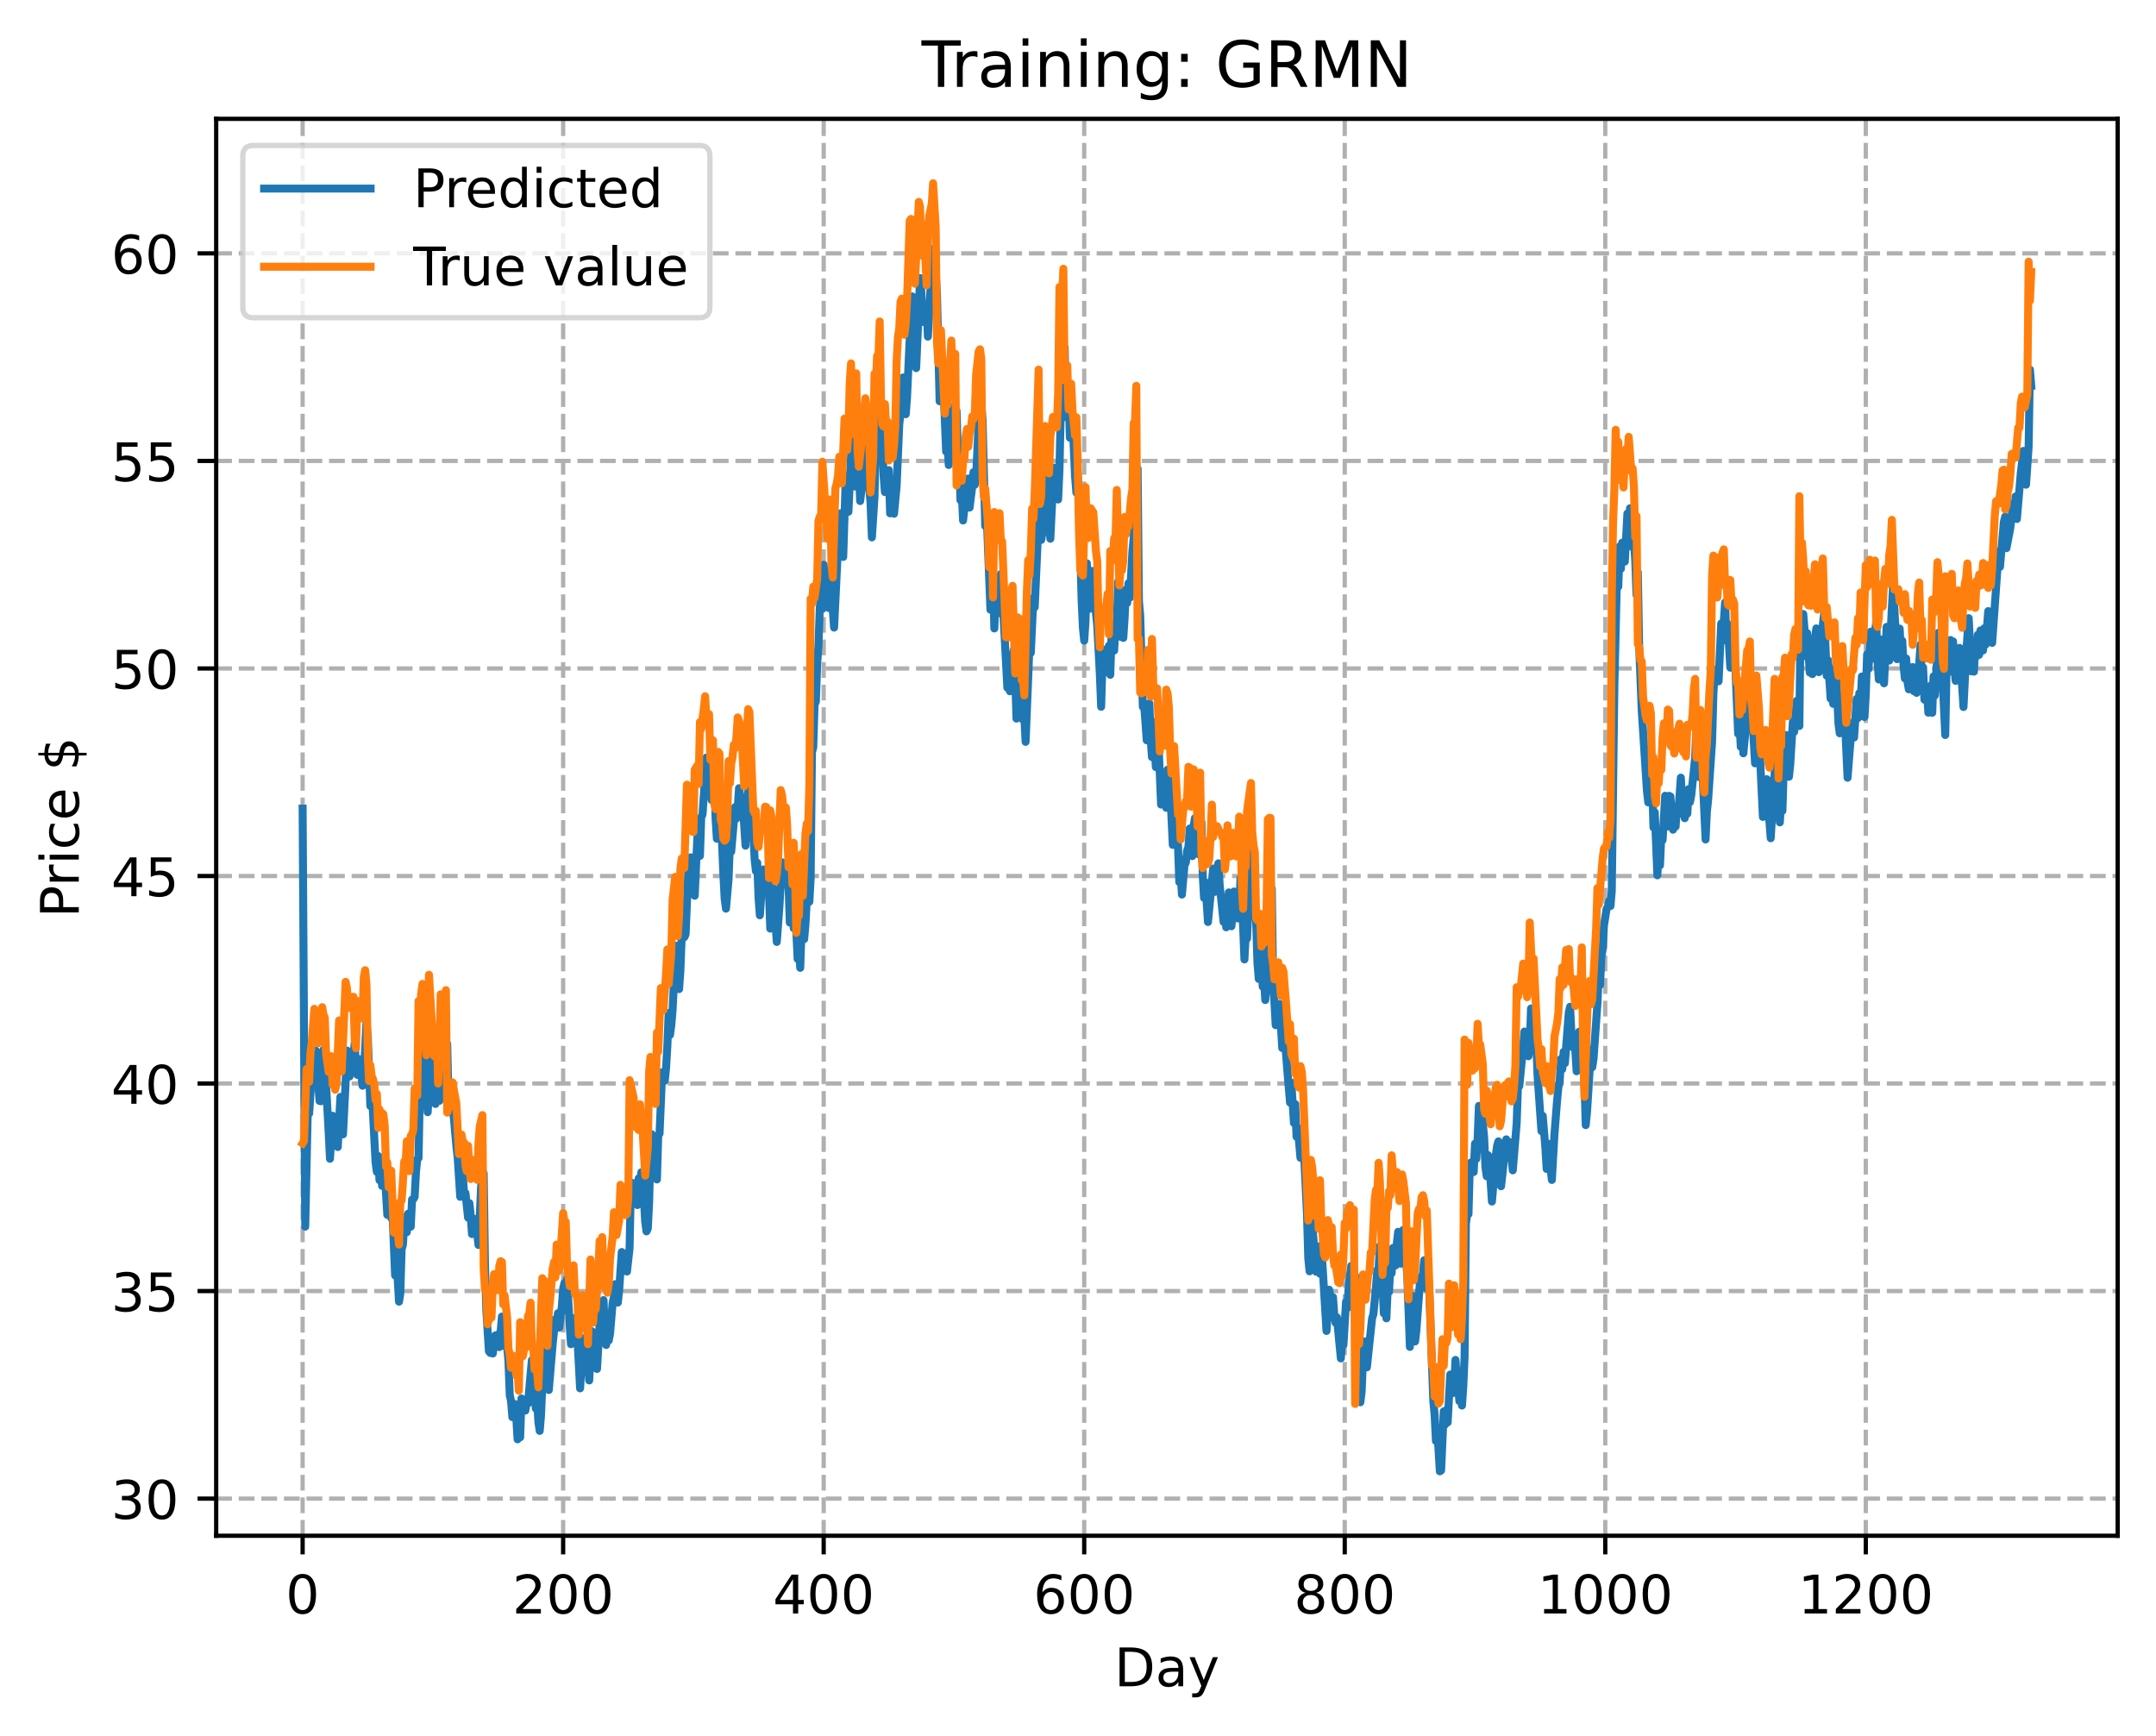 <?xml version="1.0" encoding="utf-8" standalone="no"?>
<!DOCTYPE svg PUBLIC "-//W3C//DTD SVG 1.1//EN"
  "http://www.w3.org/Graphics/SVG/1.1/DTD/svg11.dtd">
<!-- Created with matplotlib (https://matplotlib.org/) -->
<svg height="325.986pt" version="1.1" viewBox="0 0 404.923 325.986" width="404.923pt" xmlns="http://www.w3.org/2000/svg" xmlns:xlink="http://www.w3.org/1999/xlink">
 <defs>
  <style type="text/css">
*{stroke-linecap:butt;stroke-linejoin:round;}
  </style>
 </defs>
 <g id="figure_1">
  <g id="patch_1">
   <path d="M 0 325.986 
L 404.923 325.986 
L 404.923 0 
L 0 0 
z
" style="fill:#ffffff;"/>
  </g>
  <g id="axes_1">
   <g id="patch_2">
    <path d="M 40.603 288.43 
L 397.723 288.43 
L 397.723 22.318 
L 40.603 22.318 
z
" style="fill:#ffffff;"/>
   </g>
   <g id="matplotlib.axis_1">
    <g id="xtick_1">
     <g id="line2d_1">
      <path clip-path="url(#p19ac48e9ee)" d="M 56.836 288.43 
L 56.836 22.318 
" style="fill:none;stroke:#b0b0b0;stroke-dasharray:2.96,1.28;stroke-dashoffset:0;stroke-width:0.8;"/>
     </g>
     <g id="line2d_2">
      <defs>
       <path d="M 0 0 
L 0 3.5 
" id="m0e2fd4ace1" style="stroke:#000000;stroke-width:0.8;"/>
      </defs>
      <g>
       <use style="stroke:#000000;stroke-width:0.8;" x="56.836" xlink:href="#m0e2fd4ace1" y="288.43"/>
      </g>
     </g>
     <g id="text_1">
      <!-- 0 -->
      <defs>
       <path d="M 31.781 66.406 
Q 24.172 66.406 20.328 58.906 
Q 16.5 51.422 16.5 36.375 
Q 16.5 21.391 20.328 13.891 
Q 24.172 6.391 31.781 6.391 
Q 39.453 6.391 43.281 13.891 
Q 47.125 21.391 47.125 36.375 
Q 47.125 51.422 43.281 58.906 
Q 39.453 66.406 31.781 66.406 
z
M 31.781 74.219 
Q 44.047 74.219 50.516 64.516 
Q 56.984 54.828 56.984 36.375 
Q 56.984 17.969 50.516 8.266 
Q 44.047 -1.422 31.781 -1.422 
Q 19.531 -1.422 13.062 8.266 
Q 6.594 17.969 6.594 36.375 
Q 6.594 54.828 13.062 64.516 
Q 19.531 74.219 31.781 74.219 
z
" id="DejaVuSans-48"/>
      </defs>
      <g transform="translate(53.655 303.029)scale(0.1 -0.1)">
       <use xlink:href="#DejaVuSans-48"/>
      </g>
     </g>
    </g>
    <g id="xtick_2">
     <g id="line2d_3">
      <path clip-path="url(#p19ac48e9ee)" d="M 105.766 288.43 
L 105.766 22.318 
" style="fill:none;stroke:#b0b0b0;stroke-dasharray:2.96,1.28;stroke-dashoffset:0;stroke-width:0.8;"/>
     </g>
     <g id="line2d_4">
      <g>
       <use style="stroke:#000000;stroke-width:0.8;" x="105.766" xlink:href="#m0e2fd4ace1" y="288.43"/>
      </g>
     </g>
     <g id="text_2">
      <!-- 200 -->
      <defs>
       <path d="M 19.188 8.297 
L 53.609 8.297 
L 53.609 0 
L 7.328 0 
L 7.328 8.297 
Q 12.938 14.109 22.625 23.891 
Q 32.328 33.688 34.812 36.531 
Q 39.547 41.844 41.422 45.531 
Q 43.312 49.219 43.312 52.781 
Q 43.312 58.594 39.234 62.25 
Q 35.156 65.922 28.609 65.922 
Q 23.969 65.922 18.812 64.312 
Q 13.672 62.703 7.812 59.422 
L 7.812 69.391 
Q 13.766 71.781 18.938 73 
Q 24.125 74.219 28.422 74.219 
Q 39.75 74.219 46.484 68.547 
Q 53.219 62.891 53.219 53.422 
Q 53.219 48.922 51.531 44.891 
Q 49.859 40.875 45.406 35.406 
Q 44.188 33.984 37.641 27.219 
Q 31.109 20.453 19.188 8.297 
z
" id="DejaVuSans-50"/>
      </defs>
      <g transform="translate(96.223 303.029)scale(0.1 -0.1)">
       <use xlink:href="#DejaVuSans-50"/>
       <use x="63.623" xlink:href="#DejaVuSans-48"/>
       <use x="127.246" xlink:href="#DejaVuSans-48"/>
      </g>
     </g>
    </g>
    <g id="xtick_3">
     <g id="line2d_5">
      <path clip-path="url(#p19ac48e9ee)" d="M 154.697 288.43 
L 154.697 22.318 
" style="fill:none;stroke:#b0b0b0;stroke-dasharray:2.96,1.28;stroke-dashoffset:0;stroke-width:0.8;"/>
     </g>
     <g id="line2d_6">
      <g>
       <use style="stroke:#000000;stroke-width:0.8;" x="154.697" xlink:href="#m0e2fd4ace1" y="288.43"/>
      </g>
     </g>
     <g id="text_3">
      <!-- 400 -->
      <defs>
       <path d="M 37.797 64.312 
L 12.891 25.391 
L 37.797 25.391 
z
M 35.203 72.906 
L 47.609 72.906 
L 47.609 25.391 
L 58.016 25.391 
L 58.016 17.188 
L 47.609 17.188 
L 47.609 0 
L 37.797 0 
L 37.797 17.188 
L 4.891 17.188 
L 4.891 26.703 
z
" id="DejaVuSans-52"/>
      </defs>
      <g transform="translate(145.153 303.029)scale(0.1 -0.1)">
       <use xlink:href="#DejaVuSans-52"/>
       <use x="63.623" xlink:href="#DejaVuSans-48"/>
       <use x="127.246" xlink:href="#DejaVuSans-48"/>
      </g>
     </g>
    </g>
    <g id="xtick_4">
     <g id="line2d_7">
      <path clip-path="url(#p19ac48e9ee)" d="M 203.628 288.43 
L 203.628 22.318 
" style="fill:none;stroke:#b0b0b0;stroke-dasharray:2.96,1.28;stroke-dashoffset:0;stroke-width:0.8;"/>
     </g>
     <g id="line2d_8">
      <g>
       <use style="stroke:#000000;stroke-width:0.8;" x="203.628" xlink:href="#m0e2fd4ace1" y="288.43"/>
      </g>
     </g>
     <g id="text_4">
      <!-- 600 -->
      <defs>
       <path d="M 33.016 40.375 
Q 26.375 40.375 22.484 35.828 
Q 18.609 31.297 18.609 23.391 
Q 18.609 15.531 22.484 10.953 
Q 26.375 6.391 33.016 6.391 
Q 39.656 6.391 43.531 10.953 
Q 47.406 15.531 47.406 23.391 
Q 47.406 31.297 43.531 35.828 
Q 39.656 40.375 33.016 40.375 
z
M 52.594 71.297 
L 52.594 62.312 
Q 48.875 64.062 45.094 64.984 
Q 41.312 65.922 37.594 65.922 
Q 27.828 65.922 22.672 59.328 
Q 17.531 52.734 16.797 39.406 
Q 19.672 43.656 24.016 45.922 
Q 28.375 48.188 33.594 48.188 
Q 44.578 48.188 50.953 41.516 
Q 57.328 34.859 57.328 23.391 
Q 57.328 12.156 50.688 5.359 
Q 44.047 -1.422 33.016 -1.422 
Q 20.359 -1.422 13.672 8.266 
Q 6.984 17.969 6.984 36.375 
Q 6.984 53.656 15.188 63.938 
Q 23.391 74.219 37.203 74.219 
Q 40.922 74.219 44.703 73.484 
Q 48.484 72.75 52.594 71.297 
z
" id="DejaVuSans-54"/>
      </defs>
      <g transform="translate(194.084 303.029)scale(0.1 -0.1)">
       <use xlink:href="#DejaVuSans-54"/>
       <use x="63.623" xlink:href="#DejaVuSans-48"/>
       <use x="127.246" xlink:href="#DejaVuSans-48"/>
      </g>
     </g>
    </g>
    <g id="xtick_5">
     <g id="line2d_9">
      <path clip-path="url(#p19ac48e9ee)" d="M 252.558 288.43 
L 252.558 22.318 
" style="fill:none;stroke:#b0b0b0;stroke-dasharray:2.96,1.28;stroke-dashoffset:0;stroke-width:0.8;"/>
     </g>
     <g id="line2d_10">
      <g>
       <use style="stroke:#000000;stroke-width:0.8;" x="252.558" xlink:href="#m0e2fd4ace1" y="288.43"/>
      </g>
     </g>
     <g id="text_5">
      <!-- 800 -->
      <defs>
       <path d="M 31.781 34.625 
Q 24.75 34.625 20.719 30.859 
Q 16.703 27.094 16.703 20.516 
Q 16.703 13.922 20.719 10.156 
Q 24.75 6.391 31.781 6.391 
Q 38.812 6.391 42.859 10.172 
Q 46.922 13.969 46.922 20.516 
Q 46.922 27.094 42.891 30.859 
Q 38.875 34.625 31.781 34.625 
z
M 21.922 38.812 
Q 15.578 40.375 12.031 44.719 
Q 8.5 49.078 8.5 55.328 
Q 8.5 64.062 14.719 69.141 
Q 20.953 74.219 31.781 74.219 
Q 42.672 74.219 48.875 69.141 
Q 55.078 64.062 55.078 55.328 
Q 55.078 49.078 51.531 44.719 
Q 48 40.375 41.703 38.812 
Q 48.828 37.156 52.797 32.312 
Q 56.781 27.484 56.781 20.516 
Q 56.781 9.906 50.312 4.234 
Q 43.844 -1.422 31.781 -1.422 
Q 19.734 -1.422 13.25 4.234 
Q 6.781 9.906 6.781 20.516 
Q 6.781 27.484 10.781 32.312 
Q 14.797 37.156 21.922 38.812 
z
M 18.312 54.391 
Q 18.312 48.734 21.844 45.562 
Q 25.391 42.391 31.781 42.391 
Q 38.141 42.391 41.719 45.562 
Q 45.312 48.734 45.312 54.391 
Q 45.312 60.062 41.719 63.234 
Q 38.141 66.406 31.781 66.406 
Q 25.391 66.406 21.844 63.234 
Q 18.312 60.062 18.312 54.391 
z
" id="DejaVuSans-56"/>
      </defs>
      <g transform="translate(243.015 303.029)scale(0.1 -0.1)">
       <use xlink:href="#DejaVuSans-56"/>
       <use x="63.623" xlink:href="#DejaVuSans-48"/>
       <use x="127.246" xlink:href="#DejaVuSans-48"/>
      </g>
     </g>
    </g>
    <g id="xtick_6">
     <g id="line2d_11">
      <path clip-path="url(#p19ac48e9ee)" d="M 301.489 288.43 
L 301.489 22.318 
" style="fill:none;stroke:#b0b0b0;stroke-dasharray:2.96,1.28;stroke-dashoffset:0;stroke-width:0.8;"/>
     </g>
     <g id="line2d_12">
      <g>
       <use style="stroke:#000000;stroke-width:0.8;" x="301.489" xlink:href="#m0e2fd4ace1" y="288.43"/>
      </g>
     </g>
     <g id="text_6">
      <!-- 1000 -->
      <defs>
       <path d="M 12.406 8.297 
L 28.516 8.297 
L 28.516 63.922 
L 10.984 60.406 
L 10.984 69.391 
L 28.422 72.906 
L 38.281 72.906 
L 38.281 8.297 
L 54.391 8.297 
L 54.391 0 
L 12.406 0 
z
" id="DejaVuSans-49"/>
      </defs>
      <g transform="translate(288.764 303.029)scale(0.1 -0.1)">
       <use xlink:href="#DejaVuSans-49"/>
       <use x="63.623" xlink:href="#DejaVuSans-48"/>
       <use x="127.246" xlink:href="#DejaVuSans-48"/>
       <use x="190.869" xlink:href="#DejaVuSans-48"/>
      </g>
     </g>
    </g>
    <g id="xtick_7">
     <g id="line2d_13">
      <path clip-path="url(#p19ac48e9ee)" d="M 350.419 288.43 
L 350.419 22.318 
" style="fill:none;stroke:#b0b0b0;stroke-dasharray:2.96,1.28;stroke-dashoffset:0;stroke-width:0.8;"/>
     </g>
     <g id="line2d_14">
      <g>
       <use style="stroke:#000000;stroke-width:0.8;" x="350.419" xlink:href="#m0e2fd4ace1" y="288.43"/>
      </g>
     </g>
     <g id="text_7">
      <!-- 1200 -->
      <g transform="translate(337.694 303.029)scale(0.1 -0.1)">
       <use xlink:href="#DejaVuSans-49"/>
       <use x="63.623" xlink:href="#DejaVuSans-50"/>
       <use x="127.246" xlink:href="#DejaVuSans-48"/>
       <use x="190.869" xlink:href="#DejaVuSans-48"/>
      </g>
     </g>
    </g>
    <g id="text_8">
     <!-- Day -->
     <defs>
      <path d="M 19.672 64.797 
L 19.672 8.109 
L 31.594 8.109 
Q 46.688 8.109 53.688 14.938 
Q 60.688 21.781 60.688 36.531 
Q 60.688 51.172 53.688 57.984 
Q 46.688 64.797 31.594 64.797 
z
M 9.812 72.906 
L 30.078 72.906 
Q 51.266 72.906 61.172 64.094 
Q 71.094 55.281 71.094 36.531 
Q 71.094 17.672 61.125 8.828 
Q 51.172 0 30.078 0 
L 9.812 0 
z
" id="DejaVuSans-68"/>
      <path d="M 34.281 27.484 
Q 23.391 27.484 19.188 25 
Q 14.984 22.516 14.984 16.5 
Q 14.984 11.719 18.141 8.906 
Q 21.297 6.109 26.703 6.109 
Q 34.188 6.109 38.703 11.406 
Q 43.219 16.703 43.219 25.484 
L 43.219 27.484 
z
M 52.203 31.203 
L 52.203 0 
L 43.219 0 
L 43.219 8.297 
Q 40.141 3.328 35.547 0.953 
Q 30.953 -1.422 24.312 -1.422 
Q 15.922 -1.422 10.953 3.297 
Q 6 8.016 6 15.922 
Q 6 25.141 12.172 29.828 
Q 18.359 34.516 30.609 34.516 
L 43.219 34.516 
L 43.219 35.406 
Q 43.219 41.609 39.141 45 
Q 35.062 48.391 27.688 48.391 
Q 23 48.391 18.547 47.266 
Q 14.109 46.141 10.016 43.891 
L 10.016 52.203 
Q 14.938 54.109 19.578 55.047 
Q 24.219 56 28.609 56 
Q 40.484 56 46.344 49.844 
Q 52.203 43.703 52.203 31.203 
z
" id="DejaVuSans-97"/>
      <path d="M 32.172 -5.078 
Q 28.375 -14.844 24.75 -17.812 
Q 21.141 -20.797 15.094 -20.797 
L 7.906 -20.797 
L 7.906 -13.281 
L 13.188 -13.281 
Q 16.891 -13.281 18.938 -11.516 
Q 21 -9.766 23.484 -3.219 
L 25.094 0.875 
L 2.984 54.688 
L 12.5 54.688 
L 29.594 11.922 
L 46.688 54.688 
L 56.203 54.688 
z
" id="DejaVuSans-121"/>
     </defs>
     <g transform="translate(209.29 316.707)scale(0.1 -0.1)">
      <use xlink:href="#DejaVuSans-68"/>
      <use x="77.002" xlink:href="#DejaVuSans-97"/>
      <use x="138.281" xlink:href="#DejaVuSans-121"/>
     </g>
    </g>
   </g>
   <g id="matplotlib.axis_2">
    <g id="ytick_1">
     <g id="line2d_15">
      <path clip-path="url(#p19ac48e9ee)" d="M 40.603 281.458 
L 397.723 281.458 
" style="fill:none;stroke:#b0b0b0;stroke-dasharray:2.96,1.28;stroke-dashoffset:0;stroke-width:0.8;"/>
     </g>
     <g id="line2d_16">
      <defs>
       <path d="M 0 0 
L -3.5 0 
" id="m33731befcc" style="stroke:#000000;stroke-width:0.8;"/>
      </defs>
      <g>
       <use style="stroke:#000000;stroke-width:0.8;" x="40.603" xlink:href="#m33731befcc" y="281.458"/>
      </g>
     </g>
     <g id="text_9">
      <!-- 30 -->
      <defs>
       <path d="M 40.578 39.312 
Q 47.656 37.797 51.625 33 
Q 55.609 28.219 55.609 21.188 
Q 55.609 10.406 48.188 4.484 
Q 40.766 -1.422 27.094 -1.422 
Q 22.516 -1.422 17.656 -0.516 
Q 12.797 0.391 7.625 2.203 
L 7.625 11.719 
Q 11.719 9.328 16.594 8.109 
Q 21.484 6.891 26.812 6.891 
Q 36.078 6.891 40.938 10.547 
Q 45.797 14.203 45.797 21.188 
Q 45.797 27.641 41.281 31.266 
Q 36.766 34.906 28.719 34.906 
L 20.219 34.906 
L 20.219 43.016 
L 29.109 43.016 
Q 36.375 43.016 40.234 45.922 
Q 44.094 48.828 44.094 54.297 
Q 44.094 59.906 40.109 62.906 
Q 36.141 65.922 28.719 65.922 
Q 24.656 65.922 20.016 65.031 
Q 15.375 64.156 9.812 62.312 
L 9.812 71.094 
Q 15.438 72.656 20.344 73.438 
Q 25.25 74.219 29.594 74.219 
Q 40.828 74.219 47.359 69.109 
Q 53.906 64.016 53.906 55.328 
Q 53.906 49.266 50.438 45.094 
Q 46.969 40.922 40.578 39.312 
z
" id="DejaVuSans-51"/>
      </defs>
      <g transform="translate(20.878 285.258)scale(0.1 -0.1)">
       <use xlink:href="#DejaVuSans-51"/>
       <use x="63.623" xlink:href="#DejaVuSans-48"/>
      </g>
     </g>
    </g>
    <g id="ytick_2">
     <g id="line2d_17">
      <path clip-path="url(#p19ac48e9ee)" d="M 40.603 242.48 
L 397.723 242.48 
" style="fill:none;stroke:#b0b0b0;stroke-dasharray:2.96,1.28;stroke-dashoffset:0;stroke-width:0.8;"/>
     </g>
     <g id="line2d_18">
      <g>
       <use style="stroke:#000000;stroke-width:0.8;" x="40.603" xlink:href="#m33731befcc" y="242.48"/>
      </g>
     </g>
     <g id="text_10">
      <!-- 35 -->
      <defs>
       <path d="M 10.797 72.906 
L 49.516 72.906 
L 49.516 64.594 
L 19.828 64.594 
L 19.828 46.734 
Q 21.969 47.469 24.109 47.828 
Q 26.266 48.188 28.422 48.188 
Q 40.625 48.188 47.75 41.5 
Q 54.891 34.812 54.891 23.391 
Q 54.891 11.625 47.562 5.094 
Q 40.234 -1.422 26.906 -1.422 
Q 22.312 -1.422 17.547 -0.641 
Q 12.797 0.141 7.719 1.703 
L 7.719 11.625 
Q 12.109 9.234 16.797 8.062 
Q 21.484 6.891 26.703 6.891 
Q 35.156 6.891 40.078 11.328 
Q 45.016 15.766 45.016 23.391 
Q 45.016 31 40.078 35.438 
Q 35.156 39.891 26.703 39.891 
Q 22.75 39.891 18.812 39.016 
Q 14.891 38.141 10.797 36.281 
z
" id="DejaVuSans-53"/>
      </defs>
      <g transform="translate(20.878 246.279)scale(0.1 -0.1)">
       <use xlink:href="#DejaVuSans-51"/>
       <use x="63.623" xlink:href="#DejaVuSans-53"/>
      </g>
     </g>
    </g>
    <g id="ytick_3">
     <g id="line2d_19">
      <path clip-path="url(#p19ac48e9ee)" d="M 40.603 203.502 
L 397.723 203.502 
" style="fill:none;stroke:#b0b0b0;stroke-dasharray:2.96,1.28;stroke-dashoffset:0;stroke-width:0.8;"/>
     </g>
     <g id="line2d_20">
      <g>
       <use style="stroke:#000000;stroke-width:0.8;" x="40.603" xlink:href="#m33731befcc" y="203.502"/>
      </g>
     </g>
     <g id="text_11">
      <!-- 40 -->
      <g transform="translate(20.878 207.301)scale(0.1 -0.1)">
       <use xlink:href="#DejaVuSans-52"/>
       <use x="63.623" xlink:href="#DejaVuSans-48"/>
      </g>
     </g>
    </g>
    <g id="ytick_4">
     <g id="line2d_21">
      <path clip-path="url(#p19ac48e9ee)" d="M 40.603 164.524 
L 397.723 164.524 
" style="fill:none;stroke:#b0b0b0;stroke-dasharray:2.96,1.28;stroke-dashoffset:0;stroke-width:0.8;"/>
     </g>
     <g id="line2d_22">
      <g>
       <use style="stroke:#000000;stroke-width:0.8;" x="40.603" xlink:href="#m33731befcc" y="164.524"/>
      </g>
     </g>
     <g id="text_12">
      <!-- 45 -->
      <g transform="translate(20.878 168.323)scale(0.1 -0.1)">
       <use xlink:href="#DejaVuSans-52"/>
       <use x="63.623" xlink:href="#DejaVuSans-53"/>
      </g>
     </g>
    </g>
    <g id="ytick_5">
     <g id="line2d_23">
      <path clip-path="url(#p19ac48e9ee)" d="M 40.603 125.545 
L 397.723 125.545 
" style="fill:none;stroke:#b0b0b0;stroke-dasharray:2.96,1.28;stroke-dashoffset:0;stroke-width:0.8;"/>
     </g>
     <g id="line2d_24">
      <g>
       <use style="stroke:#000000;stroke-width:0.8;" x="40.603" xlink:href="#m33731befcc" y="125.545"/>
      </g>
     </g>
     <g id="text_13">
      <!-- 50 -->
      <g transform="translate(20.878 129.345)scale(0.1 -0.1)">
       <use xlink:href="#DejaVuSans-53"/>
       <use x="63.623" xlink:href="#DejaVuSans-48"/>
      </g>
     </g>
    </g>
    <g id="ytick_6">
     <g id="line2d_25">
      <path clip-path="url(#p19ac48e9ee)" d="M 40.603 86.567 
L 397.723 86.567 
" style="fill:none;stroke:#b0b0b0;stroke-dasharray:2.96,1.28;stroke-dashoffset:0;stroke-width:0.8;"/>
     </g>
     <g id="line2d_26">
      <g>
       <use style="stroke:#000000;stroke-width:0.8;" x="40.603" xlink:href="#m33731befcc" y="86.567"/>
      </g>
     </g>
     <g id="text_14">
      <!-- 55 -->
      <g transform="translate(20.878 90.366)scale(0.1 -0.1)">
       <use xlink:href="#DejaVuSans-53"/>
       <use x="63.623" xlink:href="#DejaVuSans-53"/>
      </g>
     </g>
    </g>
    <g id="ytick_7">
     <g id="line2d_27">
      <path clip-path="url(#p19ac48e9ee)" d="M 40.603 47.589 
L 397.723 47.589 
" style="fill:none;stroke:#b0b0b0;stroke-dasharray:2.96,1.28;stroke-dashoffset:0;stroke-width:0.8;"/>
     </g>
     <g id="line2d_28">
      <g>
       <use style="stroke:#000000;stroke-width:0.8;" x="40.603" xlink:href="#m33731befcc" y="47.589"/>
      </g>
     </g>
     <g id="text_15">
      <!-- 60 -->
      <g transform="translate(20.878 51.388)scale(0.1 -0.1)">
       <use xlink:href="#DejaVuSans-54"/>
       <use x="63.623" xlink:href="#DejaVuSans-48"/>
      </g>
     </g>
    </g>
    <g id="text_16">
     <!-- Price $ -->
     <defs>
      <path d="M 19.672 64.797 
L 19.672 37.406 
L 32.078 37.406 
Q 38.969 37.406 42.719 40.969 
Q 46.484 44.531 46.484 51.125 
Q 46.484 57.672 42.719 61.234 
Q 38.969 64.797 32.078 64.797 
z
M 9.812 72.906 
L 32.078 72.906 
Q 44.344 72.906 50.609 67.359 
Q 56.891 61.812 56.891 51.125 
Q 56.891 40.328 50.609 34.812 
Q 44.344 29.297 32.078 29.297 
L 19.672 29.297 
L 19.672 0 
L 9.812 0 
z
" id="DejaVuSans-80"/>
      <path d="M 41.109 46.297 
Q 39.594 47.172 37.812 47.578 
Q 36.031 48 33.891 48 
Q 26.266 48 22.188 43.047 
Q 18.109 38.094 18.109 28.812 
L 18.109 0 
L 9.078 0 
L 9.078 54.688 
L 18.109 54.688 
L 18.109 46.188 
Q 20.953 51.172 25.484 53.578 
Q 30.031 56 36.531 56 
Q 37.453 56 38.578 55.875 
Q 39.703 55.766 41.062 55.516 
z
" id="DejaVuSans-114"/>
      <path d="M 9.422 54.688 
L 18.406 54.688 
L 18.406 0 
L 9.422 0 
z
M 9.422 75.984 
L 18.406 75.984 
L 18.406 64.594 
L 9.422 64.594 
z
" id="DejaVuSans-105"/>
      <path d="M 48.781 52.594 
L 48.781 44.188 
Q 44.969 46.297 41.141 47.344 
Q 37.312 48.391 33.406 48.391 
Q 24.656 48.391 19.812 42.844 
Q 14.984 37.312 14.984 27.297 
Q 14.984 17.281 19.812 11.734 
Q 24.656 6.203 33.406 6.203 
Q 37.312 6.203 41.141 7.25 
Q 44.969 8.297 48.781 10.406 
L 48.781 2.094 
Q 45.016 0.344 40.984 -0.531 
Q 36.969 -1.422 32.422 -1.422 
Q 20.062 -1.422 12.781 6.344 
Q 5.516 14.109 5.516 27.297 
Q 5.516 40.672 12.859 48.328 
Q 20.219 56 33.016 56 
Q 37.156 56 41.109 55.141 
Q 45.062 54.297 48.781 52.594 
z
" id="DejaVuSans-99"/>
      <path d="M 56.203 29.594 
L 56.203 25.203 
L 14.891 25.203 
Q 15.484 15.922 20.484 11.062 
Q 25.484 6.203 34.422 6.203 
Q 39.594 6.203 44.453 7.469 
Q 49.312 8.734 54.109 11.281 
L 54.109 2.781 
Q 49.266 0.734 44.188 -0.344 
Q 39.109 -1.422 33.891 -1.422 
Q 20.797 -1.422 13.156 6.188 
Q 5.516 13.812 5.516 26.812 
Q 5.516 40.234 12.766 48.109 
Q 20.016 56 32.328 56 
Q 43.359 56 49.781 48.891 
Q 56.203 41.797 56.203 29.594 
z
M 47.219 32.234 
Q 47.125 39.594 43.094 43.984 
Q 39.062 48.391 32.422 48.391 
Q 24.906 48.391 20.391 44.141 
Q 15.875 39.891 15.188 32.172 
z
" id="DejaVuSans-101"/>
      <path id="DejaVuSans-32"/>
      <path d="M 33.797 -14.703 
L 28.906 -14.703 
L 28.859 0 
Q 23.734 0.094 18.609 1.188 
Q 13.484 2.297 8.297 4.5 
L 8.297 13.281 
Q 13.281 10.156 18.375 8.562 
Q 23.484 6.984 28.906 6.938 
L 28.906 29.203 
Q 18.109 30.953 13.203 35.156 
Q 8.297 39.359 8.297 46.688 
Q 8.297 54.641 13.625 59.219 
Q 18.953 63.812 28.906 64.5 
L 28.906 75.984 
L 33.797 75.984 
L 33.797 64.656 
Q 38.328 64.453 42.578 63.688 
Q 46.828 62.938 50.875 61.625 
L 50.875 53.078 
Q 46.828 55.125 42.547 56.25 
Q 38.281 57.375 33.797 57.562 
L 33.797 36.719 
Q 44.875 35.016 50.094 30.609 
Q 55.328 26.219 55.328 18.609 
Q 55.328 10.359 49.781 5.594 
Q 44.234 0.828 33.797 0.094 
z
M 28.906 37.594 
L 28.906 57.625 
Q 23.25 56.984 20.266 54.391 
Q 17.281 51.812 17.281 47.516 
Q 17.281 43.312 20.031 40.969 
Q 22.797 38.625 28.906 37.594 
z
M 33.797 28.219 
L 33.797 7.078 
Q 39.984 7.906 43.141 10.594 
Q 46.297 13.281 46.297 17.672 
Q 46.297 21.969 43.281 24.5 
Q 40.281 27.047 33.797 28.219 
z
" id="DejaVuSans-36"/>
     </defs>
     <g transform="translate(14.798 172.342)rotate(-90)scale(0.1 -0.1)">
      <use xlink:href="#DejaVuSans-80"/>
      <use x="58.553" xlink:href="#DejaVuSans-114"/>
      <use x="99.666" xlink:href="#DejaVuSans-105"/>
      <use x="127.449" xlink:href="#DejaVuSans-99"/>
      <use x="182.43" xlink:href="#DejaVuSans-101"/>
      <use x="243.953" xlink:href="#DejaVuSans-32"/>
      <use x="275.74" xlink:href="#DejaVuSans-36"/>
     </g>
    </g>
   </g>
   <g id="line2d_29">
    <path clip-path="url(#p19ac48e9ee)" d="M 56.836 151.866 
L 57.325 230.38 
L 57.814 208.216 
L 58.059 209.134 
L 58.793 198.107 
L 59.282 197.306 
L 60.016 206.768 
L 60.261 206.825 
L 60.75 197.17 
L 60.995 201.524 
L 61.24 203.739 
L 61.729 212.675 
L 61.974 217.635 
L 62.463 209.552 
L 62.708 212.818 
L 62.952 210.321 
L 63.197 215.208 
L 63.441 215.423 
L 63.931 206.015 
L 64.42 213.05 
L 64.909 203.362 
L 65.154 197.306 
L 65.399 199.039 
L 65.643 202.173 
L 65.888 198.09 
L 66.133 200.643 
L 66.622 195.838 
L 66.867 201.105 
L 67.111 201.873 
L 67.356 198.887 
L 67.601 201.273 
L 67.845 201.719 
L 68.09 203.917 
L 68.335 201.592 
L 68.824 192.12 
L 69.069 194.659 
L 69.558 207.727 
L 69.802 204.273 
L 70.536 218.333 
L 70.781 220.094 
L 71.026 217.116 
L 71.27 221.647 
L 71.515 217.43 
L 71.76 222.714 
L 72.004 219.857 
L 72.249 219.958 
L 72.738 228.158 
L 72.983 223.285 
L 73.228 228.193 
L 73.472 228.755 
L 73.717 227.837 
L 74.206 239.538 
L 74.451 237.902 
L 74.696 240.231 
L 74.94 244.468 
L 75.185 242.915 
L 75.429 234.647 
L 75.674 233.764 
L 75.919 229.853 
L 76.163 228.541 
L 76.408 231.423 
L 76.653 227.952 
L 76.897 228.139 
L 77.142 230.384 
L 77.387 225.298 
L 77.631 225.223 
L 77.876 224.781 
L 78.121 220.167 
L 78.365 217.702 
L 78.61 217.49 
L 78.855 204.979 
L 79.099 207.619 
L 79.589 197.6 
L 79.833 203.542 
L 80.078 202.361 
L 80.323 208.878 
L 81.056 197.312 
L 81.546 206.839 
L 81.79 207.337 
L 82.035 206.099 
L 82.28 201.304 
L 82.524 206.747 
L 82.769 206.048 
L 83.014 199.46 
L 83.258 199.759 
L 83.503 195.289 
L 83.748 197.185 
L 83.992 196.068 
L 84.237 206.642 
L 84.482 207.872 
L 84.971 208.804 
L 85.216 209.725 
L 85.705 215.197 
L 85.95 217.309 
L 86.439 224.782 
L 86.684 223.708 
L 86.928 220.52 
L 87.173 224.76 
L 87.417 224.066 
L 87.907 228.69 
L 88.151 225.966 
L 88.396 228.173 
L 88.641 231.775 
L 88.885 231.15 
L 89.13 228.932 
L 89.619 231.717 
L 89.864 233.826 
L 90.353 222.909 
L 90.598 220.867 
L 90.843 220.4 
L 91.087 237.595 
L 91.332 246.041 
L 91.821 253.773 
L 92.066 254.094 
L 92.311 252.277 
L 92.555 254.209 
L 93.044 250.798 
L 93.289 251.652 
L 93.534 250.636 
L 93.778 253 
L 94.268 247.271 
L 94.512 248.227 
L 94.757 252.803 
L 95.002 251.772 
L 95.246 252.946 
L 95.491 255.645 
L 95.736 262.02 
L 95.98 263.125 
L 96.225 266.152 
L 96.47 264.274 
L 96.714 263.695 
L 96.959 266.203 
L 97.204 270.321 
L 97.448 268.003 
L 97.693 269.944 
L 97.938 262.655 
L 98.182 263.757 
L 98.672 264.922 
L 98.916 263.118 
L 99.161 263.608 
L 99.65 258.061 
L 99.895 255.446 
L 100.139 260.967 
L 100.384 260.961 
L 100.629 264.535 
L 100.873 262.845 
L 101.118 267.092 
L 101.363 268.74 
L 101.607 265.859 
L 102.097 254.402 
L 102.341 256.578 
L 102.586 253.622 
L 102.831 255.973 
L 103.075 261.058 
L 103.809 252.274 
L 104.299 247.791 
L 104.543 249.141 
L 104.788 246.635 
L 105.032 249.344 
L 105.522 245.304 
L 105.766 242.058 
L 106.011 240.97 
L 106.256 241.581 
L 106.5 240.194 
L 106.99 248.847 
L 107.234 252.458 
L 107.479 249.433 
L 107.724 250.743 
L 107.968 247.541 
L 108.213 251.273 
L 108.458 251.576 
L 108.947 260.75 
L 109.436 252.598 
L 109.681 251.323 
L 110.17 257.127 
L 110.415 255.029 
L 110.66 259.265 
L 111.149 250.018 
L 111.393 252.81 
L 111.638 256.876 
L 111.883 254.526 
L 112.127 257.107 
L 112.861 244.49 
L 113.106 246.033 
L 113.351 244.175 
L 113.595 249.66 
L 113.84 252.607 
L 114.085 249.515 
L 114.329 251.762 
L 114.574 250.471 
L 115.063 244.664 
L 115.308 243.585 
L 115.553 241.184 
L 116.042 244.641 
L 116.287 242.304 
L 116.776 235.149 
L 117.02 235.396 
L 117.265 237.506 
L 117.51 235.623 
L 117.754 238.812 
L 118.244 234.361 
L 118.488 222.372 
L 118.733 222.15 
L 118.978 223.008 
L 119.222 222.869 
L 119.467 224.255 
L 119.712 226.321 
L 119.956 221.302 
L 120.201 223.283 
L 120.446 220.169 
L 120.69 223.576 
L 120.935 225.157 
L 121.18 229.538 
L 121.424 231.267 
L 121.669 230.728 
L 121.914 225.799 
L 122.158 216.191 
L 122.403 213.024 
L 123.381 221.517 
L 123.626 213.227 
L 123.871 212.921 
L 124.36 201.384 
L 124.849 202.986 
L 125.094 200.619 
L 125.339 196.449 
L 125.583 190.249 
L 125.828 194.376 
L 126.073 192.594 
L 126.317 189.732 
L 126.807 179.984 
L 127.051 177.625 
L 127.541 185.764 
L 127.785 182.33 
L 128.03 175.914 
L 128.275 172.871 
L 128.519 176.024 
L 128.764 175.49 
L 129.253 163.878 
L 129.498 164.397 
L 129.742 161.018 
L 130.476 168.23 
L 130.966 157.374 
L 131.21 155.472 
L 131.455 160.75 
L 131.7 153.501 
L 131.944 152.981 
L 132.678 142.274 
L 132.923 147.148 
L 133.412 143.792 
L 133.657 150.259 
L 133.902 148.074 
L 134.146 143.541 
L 134.391 153.692 
L 134.636 157.526 
L 135.125 151.785 
L 135.369 152.584 
L 135.859 164.301 
L 136.103 168.823 
L 136.348 170.657 
L 136.837 165.092 
L 137.082 158.448 
L 137.327 159.963 
L 138.061 151.587 
L 138.305 153.736 
L 138.55 151.807 
L 138.795 148.034 
L 139.284 151.372 
L 139.529 151.382 
L 140.018 158.827 
L 140.507 148.679 
L 140.752 145.691 
L 141.486 156.118 
L 141.73 161.428 
L 141.975 163.621 
L 142.22 162.038 
L 142.464 168.619 
L 142.709 171.904 
L 143.198 164.692 
L 143.443 163.282 
L 143.688 166.267 
L 143.932 163.528 
L 144.177 165.202 
L 144.422 167.731 
L 144.666 174.409 
L 144.911 166.226 
L 145.156 166.761 
L 145.645 173.38 
L 145.89 176.911 
L 146.379 170.343 
L 146.868 161.942 
L 147.602 166.169 
L 147.847 163.401 
L 148.091 166.05 
L 148.336 173.281 
L 148.825 168.943 
L 149.07 174.319 
L 149.315 169.864 
L 149.804 180.112 
L 150.049 177.832 
L 150.293 181.772 
L 150.538 174.797 
L 150.783 172.048 
L 151.027 176.387 
L 151.272 173.645 
L 151.517 169.074 
L 151.761 166.925 
L 152.006 169.355 
L 152.251 164.938 
L 152.495 141.27 
L 152.74 140.339 
L 152.984 132.295 
L 153.229 131.772 
L 153.474 124.801 
L 153.718 121.212 
L 153.963 114.202 
L 154.208 111.205 
L 154.452 114.377 
L 154.697 106.073 
L 155.676 114.197 
L 156.165 107.219 
L 156.41 114.577 
L 156.654 117.868 
L 157.388 102.646 
L 157.633 101.004 
L 157.878 96.407 
L 158.367 104.601 
L 158.856 89.283 
L 159.345 96.117 
L 160.079 80.486 
L 160.324 88.049 
L 160.569 91.369 
L 161.058 82.021 
L 161.547 94.103 
L 162.281 87.947 
L 162.526 86.247 
L 162.771 83.69 
L 163.26 91.529 
L 163.505 94.565 
L 163.749 100.928 
L 164.239 93.426 
L 164.483 81.511 
L 164.728 85.418 
L 164.972 82.682 
L 165.217 83.363 
L 165.462 77.315 
L 165.951 89.367 
L 166.196 92.417 
L 166.44 88.446 
L 166.685 91.825 
L 166.93 88.294 
L 167.174 96.411 
L 167.419 95.137 
L 167.664 91.575 
L 167.908 96.485 
L 168.398 91.276 
L 168.887 79.784 
L 169.132 77.478 
L 169.376 72.059 
L 169.621 70.891 
L 169.866 73.078 
L 170.11 77.795 
L 170.355 74.558 
L 171.089 58.452 
L 171.333 55.668 
L 171.578 58.328 
L 172.067 69.134 
L 172.801 52.229 
L 173.046 54.965 
L 173.291 60.467 
L 173.535 57.124 
L 173.78 59.796 
L 174.025 57.426 
L 174.269 63.225 
L 174.759 54.193 
L 175.248 49.46 
L 175.493 46.627 
L 175.982 55.501 
L 176.471 75.361 
L 176.96 67.011 
L 177.694 84.804 
L 177.939 82.849 
L 178.184 87.335 
L 178.428 82.671 
L 178.673 80.18 
L 178.918 76.412 
L 179.162 82.952 
L 179.407 78.749 
L 179.652 77.174 
L 179.896 85.047 
L 180.141 85.991 
L 180.386 93.953 
L 180.63 92.471 
L 180.875 97.753 
L 181.364 93.479 
L 181.609 91.001 
L 181.854 89.879 
L 182.098 95.329 
L 182.588 91.476 
L 182.832 88.684 
L 183.077 91.059 
L 183.321 89.613 
L 183.811 79.281 
L 184.055 76.855 
L 184.3 76.033 
L 184.545 78.949 
L 185.034 98.786 
L 185.279 95.928 
L 186.013 114.506 
L 186.502 108.137 
L 186.747 118.033 
L 186.991 111.613 
L 187.236 115.265 
L 187.481 111.215 
L 187.97 107.808 
L 188.459 115.424 
L 189.193 129.17 
L 189.438 126.075 
L 189.682 129.833 
L 189.927 124.897 
L 190.416 122.024 
L 190.661 127.061 
L 190.906 134.958 
L 191.15 132.351 
L 191.395 128.478 
L 191.64 134.399 
L 191.884 129.789 
L 192.129 135.177 
L 192.374 134.335 
L 192.618 139.328 
L 193.108 127.36 
L 193.352 120.865 
L 193.597 122.623 
L 194.086 112.242 
L 194.331 114.048 
L 194.82 103.082 
L 195.309 88.265 
L 195.554 101.403 
L 195.799 99.922 
L 196.043 93.602 
L 196.288 90.838 
L 196.533 89.551 
L 197.267 101.184 
L 197.756 91.142 
L 198.001 87.829 
L 198.245 91.447 
L 198.49 89.83 
L 198.735 93.81 
L 198.979 88.251 
L 199.224 77.269 
L 199.469 78.56 
L 199.958 65.274 
L 200.203 76.051 
L 200.447 75.39 
L 200.692 73.944 
L 200.936 82.216 
L 201.181 81.377 
L 201.426 78.807 
L 201.915 89.584 
L 202.16 92.526 
L 202.404 88.886 
L 202.649 94.531 
L 203.138 112.642 
L 203.383 117.912 
L 203.628 120.319 
L 203.872 116.733 
L 204.117 105.794 
L 204.606 114.357 
L 205.096 107.229 
L 205.585 110.435 
L 205.83 115.15 
L 206.074 117.523 
L 206.563 126.593 
L 206.808 132.746 
L 207.053 124.562 
L 207.297 122.03 
L 207.542 126.253 
L 208.276 121.266 
L 208.521 126.734 
L 208.765 119.128 
L 209.255 122.185 
L 209.499 116.949 
L 209.744 118.072 
L 209.989 109.258 
L 210.478 119.605 
L 210.723 116.505 
L 210.967 119.807 
L 211.212 116.118 
L 211.457 110.735 
L 211.701 113.245 
L 211.946 109.544 
L 212.191 112.248 
L 212.68 103.617 
L 212.924 101.007 
L 213.169 94.506 
L 213.658 88.029 
L 213.903 112.815 
L 214.148 115.661 
L 214.637 132.759 
L 214.882 132.307 
L 215.371 139.035 
L 215.616 136.761 
L 215.86 132.083 
L 216.105 138.674 
L 216.35 142.184 
L 216.594 135.583 
L 217.084 144.074 
L 217.328 140.607 
L 217.573 139.36 
L 218.062 151.107 
L 218.307 147.274 
L 218.551 150.668 
L 218.796 148.28 
L 219.041 151.716 
L 219.285 144.553 
L 219.53 146.005 
L 219.775 148.471 
L 220.264 158.678 
L 220.753 151.099 
L 220.998 156.672 
L 221.243 158.843 
L 221.487 165.673 
L 221.732 163.806 
L 221.977 168.009 
L 222.466 162.418 
L 222.711 162.023 
L 222.955 159.767 
L 223.2 159.07 
L 223.445 155.607 
L 223.689 157.476 
L 223.934 160.786 
L 224.179 155.16 
L 224.423 153.659 
L 224.668 156.517 
L 224.912 154.355 
L 225.157 160.476 
L 225.402 158.593 
L 225.646 154.414 
L 225.891 164.382 
L 226.136 168.638 
L 226.38 165.698 
L 226.87 173.168 
L 227.848 163.123 
L 228.093 167.518 
L 228.582 163.428 
L 228.827 162.147 
L 229.072 166.257 
L 229.806 173.159 
L 230.05 169.832 
L 230.295 174.159 
L 230.539 171.853 
L 230.784 167.612 
L 231.273 173.962 
L 231.518 171.624 
L 231.763 167.447 
L 232.007 171.511 
L 232.252 169.242 
L 232.497 172.499 
L 232.741 170.246 
L 232.986 164.926 
L 233.231 168.107 
L 233.72 180.193 
L 233.965 175.477 
L 234.209 176.277 
L 234.699 165.182 
L 235.188 159.751 
L 235.677 170.251 
L 235.922 173.293 
L 236.167 180.854 
L 236.411 183.859 
L 236.9 178.685 
L 237.145 185.307 
L 237.39 183.707 
L 237.634 187.821 
L 237.879 185.283 
L 238.124 181.409 
L 238.368 171.567 
L 238.613 167.862 
L 238.858 166.908 
L 239.102 183.789 
L 239.592 192.545 
L 240.081 189.544 
L 240.326 188.558 
L 240.815 196.831 
L 241.06 192.451 
L 241.304 194.932 
L 241.794 201.275 
L 242.283 207.084 
L 242.527 203.333 
L 243.017 210.91 
L 243.261 207.354 
L 243.506 213.498 
L 243.751 211.867 
L 244.24 217.454 
L 244.485 213.742 
L 244.974 217.954 
L 245.463 227.887 
L 245.708 236.281 
L 245.953 238.768 
L 246.442 229.595 
L 247.176 238.832 
L 247.665 234.138 
L 247.91 239.22 
L 248.155 233.902 
L 249.133 249.97 
L 249.622 242.225 
L 249.867 243.443 
L 250.112 246.419 
L 250.356 243.63 
L 250.601 247.099 
L 250.846 248.454 
L 251.09 247.409 
L 251.824 255.124 
L 252.069 251.933 
L 252.314 252.594 
L 252.803 244.519 
L 253.048 245.657 
L 253.292 241.752 
L 253.782 237.739 
L 254.271 242.098 
L 254.515 239.615 
L 254.76 259.084 
L 255.005 256.843 
L 255.249 259.454 
L 255.494 263.363 
L 255.739 261.319 
L 255.983 254.977 
L 256.228 251.923 
L 256.717 256.806 
L 257.207 252.135 
L 257.696 247.582 
L 257.941 246.827 
L 258.43 241.7 
L 258.675 238.532 
L 258.919 238.213 
L 259.164 234.028 
L 259.409 235.668 
L 259.898 246.673 
L 260.143 244.767 
L 260.387 247.602 
L 260.632 241.801 
L 260.876 242.629 
L 261.121 237.935 
L 261.366 239.129 
L 261.61 234.389 
L 262.1 237.668 
L 262.344 233.501 
L 262.589 231.348 
L 262.834 235.28 
L 263.078 237.333 
L 263.568 230.978 
L 264.302 239.506 
L 264.791 252.968 
L 265.28 243.35 
L 265.77 251.94 
L 266.014 249.863 
L 266.748 239.904 
L 266.993 241.777 
L 267.482 236.687 
L 267.971 242.016 
L 268.216 238.835 
L 268.461 243.159 
L 269.195 263.167 
L 269.439 265.719 
L 269.684 270.632 
L 269.929 268.289 
L 270.418 276.334 
L 270.663 276.157 
L 271.152 265.068 
L 271.397 267.566 
L 271.641 264.812 
L 271.886 267.153 
L 272.375 258.159 
L 272.62 258.348 
L 272.864 261.642 
L 273.109 260.248 
L 273.354 255.414 
L 273.598 258.861 
L 273.843 260.243 
L 274.088 263.15 
L 274.332 259.674 
L 274.577 263.982 
L 274.822 260.465 
L 275.066 254.827 
L 275.311 229.842 
L 275.556 228.016 
L 275.8 228.026 
L 276.045 219.064 
L 276.29 218.317 
L 276.534 218.82 
L 276.779 220.121 
L 277.024 214.795 
L 277.268 217.655 
L 277.513 213.952 
L 277.758 207.703 
L 278.002 210.047 
L 278.247 208.406 
L 278.736 213.568 
L 278.981 219.198 
L 279.225 220.918 
L 279.47 216.96 
L 279.715 218.306 
L 280.204 225.667 
L 280.938 216.977 
L 281.183 215.144 
L 281.427 214.365 
L 281.917 222.795 
L 282.895 213.982 
L 283.14 217.407 
L 283.629 214.54 
L 284.118 219.805 
L 284.852 210.951 
L 285.097 203.679 
L 285.342 203.996 
L 285.831 198.999 
L 286.32 193.731 
L 286.565 197.715 
L 286.81 194.477 
L 287.054 198.373 
L 287.299 196.632 
L 287.544 189.416 
L 287.788 190.948 
L 288.033 194.543 
L 288.278 191.782 
L 288.522 195.485 
L 288.767 201.927 
L 289.501 212.431 
L 289.746 209.58 
L 290.235 215.498 
L 290.479 219.542 
L 290.724 214.802 
L 291.458 221.606 
L 291.947 213.005 
L 292.437 206.731 
L 292.681 204.208 
L 292.926 203.091 
L 293.171 198.888 
L 293.415 200.809 
L 293.66 197.561 
L 293.905 199.685 
L 294.639 190.13 
L 294.883 189.087 
L 295.128 194.036 
L 295.373 196.695 
L 295.617 195.185 
L 295.862 197.19 
L 296.106 201.202 
L 296.596 193.762 
L 297.085 199.823 
L 297.33 194.664 
L 297.819 211.31 
L 298.064 208.842 
L 298.798 197.119 
L 299.042 200.438 
L 299.287 198.835 
L 300.021 188.413 
L 300.266 183.175 
L 300.51 185.006 
L 300.755 179.718 
L 301 178.296 
L 301.244 173.807 
L 301.734 170.711 
L 301.978 170.298 
L 302.223 169.21 
L 302.467 170.167 
L 302.712 167.309 
L 303.201 128.66 
L 303.691 108.095 
L 303.935 110.186 
L 304.18 102.648 
L 304.425 106.832 
L 304.669 101.926 
L 304.914 102.723 
L 305.159 105.474 
L 305.648 96.444 
L 305.893 99.955 
L 306.137 95.456 
L 306.627 102.777 
L 306.871 101.232 
L 307.116 105.228 
L 307.361 111.765 
L 307.605 107.491 
L 307.85 121.35 
L 308.339 133.47 
L 309.318 148.572 
L 309.562 150.704 
L 310.052 144.424 
L 310.296 147.445 
L 310.541 155.403 
L 310.786 152.566 
L 311.275 164.395 
L 311.52 159.68 
L 311.764 162.531 
L 312.009 157.026 
L 312.254 157.787 
L 312.743 149.458 
L 313.232 155.218 
L 313.477 149.471 
L 313.722 149.581 
L 314.211 155.823 
L 314.455 152.342 
L 314.7 155.242 
L 314.945 151.492 
L 315.189 152.903 
L 315.679 146.052 
L 315.923 150.545 
L 316.168 150.35 
L 316.413 153.67 
L 316.657 149.977 
L 316.902 152.824 
L 317.147 148.202 
L 317.391 150.649 
L 317.636 149.394 
L 318.37 142.294 
L 318.615 136.335 
L 318.859 145.223 
L 319.104 145.947 
L 319.593 141.744 
L 320.327 157.665 
L 320.572 152.485 
L 320.816 150.098 
L 321.55 139.284 
L 321.795 130.389 
L 322.04 125.784 
L 322.529 126.762 
L 322.774 127.957 
L 323.263 117.106 
L 323.508 120.124 
L 323.997 113.141 
L 324.242 120.342 
L 324.486 117.204 
L 324.976 125.395 
L 325.22 121.172 
L 325.465 124.475 
L 325.71 122.701 
L 325.954 126.137 
L 326.443 137.815 
L 326.688 135.129 
L 326.933 140.264 
L 327.177 136.499 
L 327.422 141.478 
L 328.156 133.783 
L 328.401 132.589 
L 328.645 130.342 
L 328.89 129.381 
L 329.379 139.331 
L 329.624 143.366 
L 330.113 135.814 
L 330.603 143.229 
L 331.092 153.429 
L 331.826 146.346 
L 332.315 154.252 
L 332.56 157.436 
L 333.538 141.373 
L 334.028 147.469 
L 334.272 154.455 
L 334.517 150.53 
L 334.762 152.282 
L 335.006 144.239 
L 335.496 138.059 
L 335.985 145.885 
L 336.23 143.591 
L 336.719 135.58 
L 336.964 137.452 
L 337.453 131.608 
L 337.942 136.348 
L 338.187 115.378 
L 338.431 120.011 
L 338.676 115.323 
L 338.921 118.361 
L 339.165 123.268 
L 339.41 118.909 
L 339.899 126.314 
L 340.144 122.698 
L 340.389 126.601 
L 340.633 122.053 
L 341.123 118.024 
L 341.612 126.246 
L 341.857 124.252 
L 342.101 119.561 
L 342.591 115.284 
L 343.08 126.908 
L 343.325 123.996 
L 343.814 131.222 
L 344.058 128.626 
L 344.303 132.195 
L 344.792 125.284 
L 345.282 135.884 
L 345.526 137.722 
L 346.016 132.049 
L 346.26 130.039 
L 346.994 146.067 
L 347.728 136.857 
L 347.973 135.69 
L 348.218 138.51 
L 348.707 131.257 
L 348.952 134.851 
L 349.196 130.191 
L 349.441 132.549 
L 349.686 127.054 
L 349.93 129.249 
L 350.175 134.66 
L 350.419 130.357 
L 350.664 122.905 
L 350.909 125.65 
L 351.398 118.633 
L 351.643 120.379 
L 351.887 123.681 
L 352.132 118.832 
L 352.377 116.78 
L 352.621 124.059 
L 352.866 127.62 
L 353.111 124.858 
L 353.355 120.12 
L 353.845 128.33 
L 354.334 117.737 
L 354.823 124.065 
L 355.313 114.199 
L 355.557 109.99 
L 356.291 123.801 
L 356.78 118.062 
L 357.025 122.892 
L 357.27 120.354 
L 357.514 125.115 
L 357.759 127.424 
L 358.004 123.672 
L 358.248 128.02 
L 358.493 129.466 
L 358.738 126.516 
L 358.982 129.163 
L 359.227 125.278 
L 359.472 129.835 
L 359.716 127.18 
L 359.961 130.126 
L 360.206 128.116 
L 360.695 121.079 
L 360.94 127.315 
L 361.184 125.339 
L 361.429 131.407 
L 361.674 130.725 
L 361.918 129.512 
L 362.163 133.849 
L 362.652 128.729 
L 362.897 133.875 
L 363.141 127.031 
L 363.386 130.627 
L 364.12 118.805 
L 364.365 120.746 
L 364.854 127.744 
L 365.343 138.047 
L 365.588 125.599 
L 365.833 126.332 
L 366.322 120.205 
L 366.567 124.331 
L 366.811 120.464 
L 367.056 125.509 
L 367.301 127.88 
L 367.545 122.228 
L 367.79 125.203 
L 368.034 121.686 
L 368.768 132.786 
L 369.258 122.92 
L 369.747 116.098 
L 370.236 126.081 
L 370.481 122.838 
L 370.726 126.146 
L 370.97 121.475 
L 371.215 123.251 
L 371.46 119.22 
L 371.704 122.989 
L 371.949 118.4 
L 372.438 122.16 
L 372.683 117.984 
L 372.928 121.064 
L 373.417 114.773 
L 373.662 119.006 
L 373.906 116.797 
L 374.151 120.739 
L 375.374 103.563 
L 375.619 106.466 
L 376.353 98.02 
L 376.597 97.043 
L 376.842 102.949 
L 377.576 99.061 
L 378.065 94.575 
L 378.31 97.127 
L 378.555 93.233 
L 378.799 97.473 
L 379.533 88.81 
L 380.022 84.688 
L 380.512 91.033 
L 381.001 83.91 
L 381.246 69.418 
L 381.49 72.465 
L 381.49 72.465 
" style="fill:none;stroke:#1f77b4;stroke-linecap:square;stroke-width:1.5;"/>
   </g>
   <g id="line2d_30">
    <path clip-path="url(#p19ac48e9ee)" d="M 56.836 214.728 
L 57.081 214.338 
L 57.57 200.773 
L 57.814 201.475 
L 58.059 203.19 
L 58.304 197.811 
L 58.548 195.862 
L 59.038 189.47 
L 59.527 195.083 
L 59.772 195.94 
L 60.016 194.537 
L 60.261 194.303 
L 60.506 189.158 
L 60.75 190.561 
L 60.995 191.107 
L 61.24 197.889 
L 61.729 201.319 
L 62.218 198.357 
L 62.463 203.736 
L 62.708 200.773 
L 62.952 204.671 
L 63.197 203.58 
L 63.686 191.652 
L 63.931 200.773 
L 64.175 201.241 
L 64.909 184.403 
L 65.154 185.572 
L 65.399 188.768 
L 65.643 187.443 
L 65.888 189.392 
L 66.377 187.209 
L 66.622 195.316 
L 66.867 196.876 
L 67.111 187.989 
L 67.356 189.937 
L 67.601 189.626 
L 67.845 191.263 
L 68.09 190.405 
L 68.335 183.467 
L 68.579 182.22 
L 68.824 184.792 
L 69.069 197.889 
L 69.313 203.034 
L 69.558 200.072 
L 69.802 202.177 
L 70.047 202.644 
L 70.292 203.736 
L 70.536 206.62 
L 70.781 205.451 
L 71.026 211.843 
L 71.27 208.335 
L 71.515 209.66 
L 71.76 209.037 
L 72.004 209.271 
L 72.249 211.375 
L 72.494 219.093 
L 72.738 218.314 
L 72.983 222.991 
L 73.228 222.991 
L 73.472 219.873 
L 73.962 231.488 
L 74.206 226.811 
L 74.451 230.631 
L 74.696 231.566 
L 74.94 233.749 
L 75.185 225.72 
L 75.429 225.486 
L 75.919 218.158 
L 76.163 218.703 
L 76.408 214.338 
L 76.653 216.053 
L 76.897 219.951 
L 77.142 213.324 
L 77.387 213.013 
L 77.631 212.155 
L 77.876 204.437 
L 78.121 204.281 
L 78.365 205.763 
L 78.61 187.989 
L 78.855 190.249 
L 79.099 186.663 
L 79.344 184.792 
L 79.589 195.083 
L 79.833 194.459 
L 80.078 198.201 
L 80.323 192.432 
L 80.567 183.077 
L 81.301 195.161 
L 81.546 198.357 
L 81.79 197.967 
L 82.035 193.29 
L 82.28 203.502 
L 82.524 197.655 
L 82.769 186.741 
L 83.014 187.209 
L 83.503 187.287 
L 83.748 185.962 
L 83.992 208.959 
L 84.237 208.257 
L 84.482 206.62 
L 84.726 204.203 
L 84.971 203.268 
L 85.705 207.244 
L 86.194 216.755 
L 86.684 213.091 
L 86.928 214.65 
L 87.173 214.572 
L 87.417 218.781 
L 87.662 219.951 
L 87.907 215.195 
L 88.151 219.249 
L 88.396 221.432 
L 88.885 217.846 
L 89.13 218.47 
L 89.619 221.588 
L 89.864 214.728 
L 90.109 211.531 
L 90.598 209.427 
L 90.843 238.271 
L 91.087 242.324 
L 91.332 242.48 
L 91.577 248.717 
L 91.821 247.859 
L 92.066 244.975 
L 92.311 247.469 
L 92.555 241.389 
L 92.8 239.284 
L 93.044 240.453 
L 93.289 240.141 
L 93.534 242.324 
L 93.778 237.725 
L 94.023 236.867 
L 94.268 237.023 
L 94.512 244.975 
L 94.757 243.26 
L 95.246 247.469 
L 95.491 253.316 
L 95.736 254.408 
L 95.98 256.902 
L 96.225 256.123 
L 96.47 254.641 
L 96.714 255.811 
L 96.959 258.305 
L 97.204 257.682 
L 97.448 261.19 
L 97.693 248.327 
L 97.938 254.719 
L 98.182 254.719 
L 98.672 252.147 
L 98.916 253.004 
L 99.161 247.158 
L 99.405 246.69 
L 99.65 244.663 
L 99.895 252.926 
L 100.139 252.615 
L 100.384 257.214 
L 100.629 254.953 
L 101.118 260.566 
L 101.852 240.064 
L 102.097 244.663 
L 102.341 240.609 
L 102.586 241.857 
L 102.831 252.77 
L 103.075 246.3 
L 103.32 243.961 
L 103.809 238.271 
L 104.054 237.023 
L 104.299 239.908 
L 104.543 233.749 
L 104.788 238.816 
L 105.032 238.582 
L 105.522 231.644 
L 105.766 227.824 
L 106.011 229.539 
L 106.256 229.461 
L 106.5 237.569 
L 106.99 241.545 
L 107.234 238.582 
L 107.479 241.623 
L 107.724 237.647 
L 107.968 243.026 
L 108.213 242.87 
L 108.458 244.351 
L 108.702 250.666 
L 109.192 243.727 
L 109.436 243.26 
L 109.681 247.547 
L 109.926 249.574 
L 110.17 245.52 
L 110.415 252.459 
L 110.904 236.555 
L 111.393 248.405 
L 111.638 244.897 
L 111.883 245.91 
L 112.372 238.894 
L 112.617 233.047 
L 112.861 233.359 
L 113.106 232.346 
L 113.351 240.921 
L 113.595 241.857 
L 113.84 239.83 
L 114.085 242.792 
L 114.329 241.155 
L 114.574 236.4 
L 115.063 232.268 
L 115.308 227.668 
L 115.553 231.332 
L 115.797 231.956 
L 116.287 229.228 
L 116.531 222.523 
L 116.776 222.991 
L 117.02 227.59 
L 117.265 225.252 
L 117.51 228.214 
L 117.754 227.98 
L 117.999 224.862 
L 118.244 202.878 
L 118.978 205.996 
L 119.467 211.765 
L 119.712 211.22 
L 119.956 212.233 
L 120.201 207.4 
L 120.446 211.064 
L 120.69 212.311 
L 121.18 220.808 
L 121.669 215.585 
L 121.914 201.319 
L 122.158 198.513 
L 122.403 198.824 
L 122.648 200.228 
L 122.892 205.607 
L 123.137 207.322 
L 123.381 193.913 
L 123.626 197.499 
L 124.115 185.572 
L 124.36 186.429 
L 124.605 189.704 
L 125.094 182.843 
L 125.339 178.322 
L 125.583 184.792 
L 126.073 179.179 
L 126.317 169.045 
L 126.807 164.68 
L 127.051 175.36 
L 127.296 175.827 
L 127.541 172.007 
L 127.785 163.198 
L 128.03 161.249 
L 128.275 163.042 
L 128.519 163.042 
L 129.008 147.373 
L 129.253 148.465 
L 129.498 147.919 
L 129.742 150.647 
L 129.987 156.182 
L 130.232 156.26 
L 130.476 144.567 
L 130.966 143.787 
L 131.21 147.217 
L 131.455 135.602 
L 131.7 136.927 
L 132.189 133.029 
L 132.434 130.768 
L 132.678 135.134 
L 133.168 134.121 
L 133.412 142.696 
L 133.902 139.032 
L 134.146 150.881 
L 134.391 151.973 
L 134.636 141.838 
L 134.88 141.215 
L 135.125 141.526 
L 135.369 153.999 
L 135.614 154.779 
L 135.859 157.508 
L 136.103 157.897 
L 136.348 157.585 
L 136.593 154.155 
L 136.837 142.93 
L 137.082 147.139 
L 137.327 143.475 
L 137.571 142.228 
L 137.816 139.889 
L 138.061 140.513 
L 138.305 138.486 
L 138.55 134.744 
L 138.795 135.368 
L 139.284 138.252 
L 139.773 147.685 
L 140.507 133.185 
L 140.752 133.731 
L 141.486 152.206 
L 141.73 152.752 
L 141.975 152.284 
L 142.22 158.287 
L 142.464 159.067 
L 142.709 156.494 
L 143.198 155.169 
L 143.443 155.948 
L 143.688 151.505 
L 143.932 151.583 
L 144.177 155.247 
L 144.422 164.913 
L 144.666 152.206 
L 144.911 153.532 
L 145.156 159.223 
L 145.4 161.405 
L 145.645 165.537 
L 145.89 164.134 
L 146.134 161.327 
L 146.624 148.387 
L 146.868 149.322 
L 147.113 151.583 
L 147.357 152.284 
L 147.602 151.661 
L 147.847 155.169 
L 148.091 162.887 
L 148.336 162.419 
L 148.581 159.456 
L 148.825 166.083 
L 149.07 158.287 
L 149.315 164.134 
L 149.559 175.204 
L 149.804 171.54 
L 150.049 172.007 
L 150.293 163.51 
L 150.538 160.392 
L 150.783 168.266 
L 151.272 156.572 
L 151.517 154.701 
L 151.761 156.104 
L 152.006 147.607 
L 152.251 112.449 
L 152.495 113.384 
L 152.74 110.188 
L 152.984 112.293 
L 153.474 108.785 
L 153.718 97.871 
L 153.963 97.013 
L 154.208 97.481 
L 154.452 86.723 
L 155.431 101.223 
L 155.676 98.962 
L 155.92 93.817 
L 156.165 106.134 
L 156.41 108.473 
L 156.899 91.712 
L 157.144 90.777 
L 157.388 89.373 
L 157.633 85.787 
L 157.878 86.957 
L 158.122 90.777 
L 158.612 78.615 
L 159.101 84.54 
L 159.345 81.5 
L 159.59 71.755 
L 159.835 68.247 
L 160.079 81.032 
L 160.324 81.5 
L 160.569 72.691 
L 160.813 70.118 
L 161.058 84.774 
L 161.303 87.658 
L 161.792 83.215 
L 162.526 74.796 
L 162.771 77.134 
L 163.015 77.914 
L 163.26 82.747 
L 163.505 92.492 
L 163.994 85.865 
L 164.239 70.196 
L 164.483 72.379 
L 164.728 66.844 
L 164.972 67.234 
L 165.217 60.374 
L 165.462 74.874 
L 165.706 79.707 
L 165.951 80.097 
L 166.196 75.887 
L 166.44 80.097 
L 166.685 79.161 
L 166.93 86.489 
L 167.174 86.021 
L 167.419 82.903 
L 167.664 85.943 
L 167.908 83.605 
L 168.153 80.097 
L 168.398 67.935 
L 168.642 63.336 
L 168.887 61.699 
L 169.132 56.632 
L 169.376 56.086 
L 169.621 57.411 
L 169.866 62.868 
L 170.11 60.763 
L 170.355 56.398 
L 170.844 41.508 
L 171.089 41.118 
L 171.333 41.43 
L 171.823 53.28 
L 172.312 43.691 
L 172.557 37.922 
L 172.801 38.858 
L 173.046 47.199 
L 173.291 46.965 
L 173.535 48.29 
L 173.78 47.979 
L 174.025 53.591 
L 174.269 42.989 
L 174.514 40.573 
L 175.003 38.234 
L 175.248 34.414 
L 175.737 42.678 
L 175.982 64.271 
L 176.227 68.247 
L 176.471 67 
L 176.716 62.011 
L 177.45 77.68 
L 177.694 74.016 
L 177.939 76.043 
L 178.184 71.21 
L 178.428 69.027 
L 178.673 63.96 
L 178.918 70.196 
L 179.162 66.922 
L 179.407 66.454 
L 179.652 91.166 
L 179.896 86.411 
L 180.141 90.309 
L 180.386 85.943 
L 180.63 90.309 
L 180.875 86.567 
L 181.12 86.255 
L 181.364 81.968 
L 181.609 80.564 
L 181.854 83.917 
L 182.098 81.422 
L 182.343 80.72 
L 182.588 78.226 
L 182.832 78.771 
L 183.077 77.914 
L 183.321 70.43 
L 183.811 65.987 
L 184.055 65.597 
L 184.3 67.39 
L 184.545 89.763 
L 184.789 93.427 
L 185.034 91.79 
L 185.523 97.793 
L 185.768 106.524 
L 186.013 100.054 
L 186.257 97.793 
L 186.502 112.215 
L 186.747 96.156 
L 186.991 101.535 
L 187.236 98.027 
L 187.725 96.39 
L 187.97 101.613 
L 188.215 101.691 
L 188.704 113.618 
L 188.948 119.699 
L 189.193 115.879 
L 189.438 119.699 
L 189.682 111.045 
L 189.927 110.967 
L 190.172 110.032 
L 190.661 126.481 
L 191.15 115.957 
L 191.395 125.078 
L 191.64 116.269 
L 191.884 127.728 
L 192.129 127.338 
L 192.374 130.613 
L 192.863 111.045 
L 193.108 105.199 
L 193.352 108.083 
L 193.597 103.562 
L 193.842 95.532 
L 194.086 97.481 
L 194.331 92.57 
L 195.065 69.417 
L 195.309 94.675 
L 195.554 93.271 
L 195.799 82.825 
L 196.288 80.019 
L 196.533 81.89 
L 196.777 87.035 
L 197.022 88.906 
L 197.267 82.046 
L 197.756 78.304 
L 198.001 79.317 
L 198.245 79.161 
L 198.49 80.253 
L 198.735 73.782 
L 198.979 53.903 
L 199.224 57.411 
L 199.469 55.93 
L 199.713 50.473 
L 199.958 71.443 
L 200.203 70.43 
L 200.447 68.637 
L 200.692 76.9 
L 200.936 75.653 
L 201.181 72.067 
L 201.426 77.134 
L 201.915 81.812 
L 202.16 78.382 
L 202.404 87.035 
L 202.649 99.976 
L 202.894 106.992 
L 203.138 107.849 
L 203.383 108.083 
L 203.872 91.478 
L 204.117 99.82 
L 204.362 101.067 
L 204.606 99.352 
L 204.851 95.454 
L 205.34 96.234 
L 205.83 103.484 
L 206.074 105.433 
L 206.319 116.736 
L 206.563 121.57 
L 206.808 114.242 
L 207.542 114.242 
L 207.787 113.618 
L 208.031 111.513 
L 208.276 119.153 
L 208.521 103.484 
L 208.765 105.121 
L 209.01 105.277 
L 209.255 101.067 
L 209.499 102.08 
L 209.744 92.024 
L 210.233 109.954 
L 210.478 106.056 
L 210.723 107.148 
L 210.967 105.277 
L 211.212 97.091 
L 211.457 100.365 
L 211.701 98.728 
L 211.946 98.884 
L 212.435 93.505 
L 212.68 91.946 
L 212.924 79.473 
L 213.169 79.317 
L 213.414 72.457 
L 213.658 120.01 
L 213.903 119.932 
L 214.148 130.067 
L 214.392 130.223 
L 214.637 128.664 
L 214.882 129.833 
L 215.126 129.989 
L 215.371 128.43 
L 215.616 122.037 
L 215.86 127.884 
L 216.105 130.846 
L 216.35 120.01 
L 216.594 128.352 
L 216.839 130.223 
L 217.084 129.443 
L 217.328 129.287 
L 217.818 141.137 
L 218.062 135.368 
L 218.307 137.395 
L 218.551 135.524 
L 218.796 140.045 
L 219.041 129.521 
L 219.285 130.223 
L 219.53 132.795 
L 219.775 140.981 
L 220.019 145.268 
L 220.264 143.787 
L 220.509 140.123 
L 221.243 152.986 
L 221.487 151.193 
L 221.732 157.663 
L 222.221 152.129 
L 222.466 151.583 
L 222.711 150.491 
L 222.955 150.024 
L 223.2 144.021 
L 223.445 144.177 
L 223.689 151.505 
L 223.934 144.489 
L 224.179 144.489 
L 224.423 149.322 
L 224.668 147.841 
L 224.912 155.247 
L 225.157 153.376 
L 225.402 145.112 
L 225.646 160.314 
L 225.891 163.042 
L 226.136 157.819 
L 226.38 159.067 
L 226.625 162.341 
L 226.87 162.185 
L 227.114 161.327 
L 227.359 157.196 
L 227.604 151.115 
L 227.848 157.196 
L 228.093 155.792 
L 228.582 155.169 
L 229.072 156.26 
L 229.316 156.338 
L 229.561 157.196 
L 229.806 157.118 
L 230.05 163.276 
L 230.295 160.938 
L 230.539 155.013 
L 230.784 160.782 
L 231.029 160.86 
L 231.273 160.002 
L 231.518 156.416 
L 231.763 160.704 
L 232.007 159.69 
L 232.252 160.86 
L 232.497 158.911 
L 232.741 153.376 
L 232.986 156.494 
L 233.231 166.161 
L 233.475 170.682 
L 233.72 162.497 
L 233.965 162.809 
L 234.209 152.362 
L 234.699 148.776 
L 234.943 147.061 
L 235.188 156.338 
L 235.433 158.833 
L 235.677 160.08 
L 235.922 172.475 
L 236.167 172.865 
L 236.656 171.618 
L 236.9 177.776 
L 237.145 174.892 
L 237.39 177.153 
L 237.634 175.749 
L 237.879 170.994 
L 238.124 153.844 
L 238.368 153.61 
L 238.613 153.61 
L 238.858 179.335 
L 239.102 180.972 
L 239.347 183.935 
L 240.081 180.739 
L 240.57 187.053 
L 240.815 181.752 
L 241.06 182.532 
L 241.549 188.612 
L 242.038 195.628 
L 242.283 192.354 
L 242.527 197.967 
L 242.772 198.669 
L 243.017 195.083 
L 243.261 201.631 
L 243.506 200.851 
L 243.751 203.892 
L 243.995 204.281 
L 244.24 200.228 
L 244.485 201.241 
L 244.729 204.593 
L 245.708 229.228 
L 245.953 221.276 
L 246.197 217.846 
L 246.442 219.171 
L 246.687 222.134 
L 246.931 228.37 
L 247.176 225.174 
L 247.421 224.862 
L 247.665 230.787 
L 247.91 221.666 
L 248.155 229.383 
L 248.399 231.878 
L 248.644 235.542 
L 248.888 236.166 
L 249.133 233.593 
L 249.378 229.15 
L 249.622 230.241 
L 249.867 232.892 
L 250.112 230.475 
L 250.356 235.464 
L 250.601 237.647 
L 250.846 237.569 
L 251.335 240.843 
L 251.58 240.999 
L 251.824 235.62 
L 252.069 239.518 
L 252.314 235.854 
L 252.558 229.695 
L 252.803 230.709 
L 253.048 227.668 
L 253.537 226.343 
L 254.026 228.292 
L 254.271 227.201 
L 254.515 263.684 
L 254.76 249.574 
L 255.005 250.042 
L 255.249 252.459 
L 255.494 249.496 
L 255.739 242.012 
L 255.983 239.362 
L 256.228 240.609 
L 256.473 244.117 
L 256.962 239.362 
L 257.207 238.816 
L 257.451 235.23 
L 257.696 235.23 
L 258.185 225.33 
L 258.43 223.459 
L 258.675 224.472 
L 258.919 218.392 
L 259.164 221.978 
L 259.653 239.44 
L 259.898 235.152 
L 260.143 237.179 
L 260.387 226.811 
L 260.632 226.889 
L 260.876 223.693 
L 261.121 224.472 
L 261.366 216.988 
L 261.855 223.147 
L 262.1 220.263 
L 262.344 220.107 
L 262.834 225.564 
L 263.078 221.9 
L 263.323 220.574 
L 263.568 221.9 
L 264.057 225.953 
L 264.302 238.972 
L 264.546 244.039 
L 265.036 231.254 
L 265.28 238.426 
L 265.525 240.453 
L 265.77 238.193 
L 266.259 227.824 
L 266.503 227.045 
L 266.748 227.123 
L 266.993 224.862 
L 267.237 224.472 
L 267.482 225.564 
L 267.727 228.448 
L 267.971 227.357 
L 268.95 256.512 
L 269.195 256.902 
L 269.439 262.281 
L 269.684 256.746 
L 269.929 261.813 
L 270.173 263.606 
L 270.418 263.139 
L 270.907 251.523 
L 271.152 256.512 
L 271.397 251.523 
L 271.641 252.225 
L 271.886 251.211 
L 272.131 241.077 
L 272.375 241.779 
L 272.62 249.262 
L 272.864 248.561 
L 273.109 241.389 
L 273.843 250.666 
L 274.088 246.612 
L 274.332 251.523 
L 274.577 247.469 
L 274.822 240.687 
L 275.066 195.238 
L 275.311 197.499 
L 275.556 203.736 
L 275.8 195.862 
L 276.534 201.085 
L 276.779 200.384 
L 277.024 200.617 
L 277.268 199.526 
L 277.513 192.276 
L 277.758 196.33 
L 278.002 196.174 
L 278.491 199.838 
L 278.736 208.413 
L 278.981 209.193 
L 279.225 204.827 
L 279.47 205.685 
L 279.959 211.142 
L 280.449 206.698 
L 280.693 206.386 
L 280.938 204.203 
L 281.183 203.736 
L 281.672 211.531 
L 281.917 210.518 
L 282.406 204.593 
L 282.651 203.814 
L 282.895 205.919 
L 283.14 203.424 
L 283.385 203.112 
L 283.629 203.346 
L 283.874 206.854 
L 284.118 206.386 
L 284.363 203.97 
L 284.608 200.228 
L 284.852 185.416 
L 285.097 187.209 
L 285.342 186.118 
L 285.586 185.806 
L 286.076 180.972 
L 286.32 186.04 
L 286.565 182.376 
L 286.81 187.287 
L 287.054 185.65 
L 287.299 173.255 
L 287.788 182.999 
L 288.033 180.037 
L 288.767 195.238 
L 289.012 196.954 
L 289.256 200.306 
L 289.501 197.031 
L 289.746 201.319 
L 290.235 203.424 
L 290.479 200.228 
L 290.724 203.034 
L 291.213 204.905 
L 291.458 201.241 
L 291.703 199.994 
L 291.947 194.693 
L 292.437 192.198 
L 292.681 190.171 
L 292.926 183.857 
L 293.171 185.494 
L 293.415 181.674 
L 293.66 184.948 
L 294.149 178.4 
L 294.394 178.4 
L 294.639 178.244 
L 294.883 183.935 
L 295.128 184.558 
L 295.373 183.779 
L 295.862 188.924 
L 296.106 187.287 
L 296.351 183.857 
L 296.596 183.935 
L 296.84 185.572 
L 297.085 177.932 
L 297.33 197.499 
L 297.574 205.996 
L 298.308 184.636 
L 298.553 184.247 
L 298.798 188.612 
L 299.042 187.755 
L 299.776 174.346 
L 300.021 166.784 
L 300.266 169.903 
L 301 161.171 
L 301.244 159.378 
L 301.489 159.067 
L 301.734 158.989 
L 301.978 156.338 
L 302.223 157.352 
L 302.467 153.688 
L 302.712 111.591 
L 302.957 97.949 
L 303.201 91.79 
L 303.446 80.72 
L 303.691 87.658 
L 303.935 82.981 
L 304.18 90.153 
L 304.425 87.191 
L 304.669 87.658 
L 304.914 91.556 
L 305.159 85.943 
L 305.403 84.306 
L 305.648 85.787 
L 305.893 82.046 
L 306.382 88.516 
L 306.627 87.97 
L 306.871 91.4 
L 307.116 100.911 
L 307.361 96.935 
L 307.605 120.946 
L 307.85 121.492 
L 308.094 123.986 
L 308.339 124.22 
L 308.584 130.846 
L 309.073 134.432 
L 309.318 135.29 
L 309.562 133.185 
L 309.807 132.561 
L 310.052 133.965 
L 310.296 145.502 
L 310.541 142.228 
L 310.786 149.322 
L 311.03 150.881 
L 311.275 144.723 
L 311.52 147.139 
L 311.764 143.086 
L 312.009 144.645 
L 312.254 138.33 
L 312.498 135.836 
L 312.988 138.876 
L 313.232 133.263 
L 313.477 133.497 
L 313.722 139.967 
L 313.966 140.279 
L 314.211 139.266 
L 314.455 141.526 
L 314.7 137.473 
L 314.945 138.096 
L 315.434 135.914 
L 315.679 140.669 
L 315.923 139.188 
L 316.168 141.293 
L 316.413 138.564 
L 316.657 142.072 
L 316.902 136.147 
L 317.147 136.537 
L 317.636 136.459 
L 317.881 134.276 
L 318.125 129.365 
L 318.37 127.494 
L 318.615 142.306 
L 318.859 142.15 
L 319.349 133.341 
L 319.838 145.97 
L 320.082 148.854 
L 320.327 142.072 
L 320.572 139.811 
L 321.061 129.677 
L 321.306 125.935 
L 321.55 108.083 
L 321.795 104.341 
L 322.04 104.887 
L 322.284 109.876 
L 322.529 112.215 
L 323.018 104.575 
L 323.263 105.822 
L 323.508 103.795 
L 323.752 103.172 
L 323.997 110.032 
L 324.242 108.707 
L 324.486 113.54 
L 324.731 113.774 
L 324.976 108.941 
L 325.22 113.696 
L 325.465 112.605 
L 325.71 113.384 
L 325.954 125.389 
L 326.199 128.274 
L 326.443 127.806 
L 326.688 134.199 
L 326.933 129.443 
L 327.177 133.419 
L 328.156 122.115 
L 328.401 121.881 
L 328.645 120.478 
L 328.89 131.626 
L 329.135 133.263 
L 329.379 137.317 
L 329.869 126.871 
L 330.358 133.029 
L 330.603 140.435 
L 330.847 141.682 
L 331.092 139.11 
L 331.581 137.083 
L 331.826 141.604 
L 332.315 144.177 
L 332.804 139.733 
L 333.294 127.494 
L 333.538 132.717 
L 333.783 133.341 
L 334.028 146.204 
L 334.272 138.876 
L 334.517 140.123 
L 334.762 127.104 
L 335.006 126.793 
L 335.251 123.518 
L 335.74 134.51 
L 335.985 132.328 
L 336.474 122.895 
L 336.719 123.596 
L 336.964 119.153 
L 337.208 118.139 
L 337.453 119.231 
L 337.698 122.037 
L 337.942 93.193 
L 338.187 107.537 
L 338.431 101.924 
L 338.676 105.199 
L 338.921 112.994 
L 339.165 107.304 
L 339.41 112.137 
L 339.655 113.696 
L 339.899 111.825 
L 340.144 113.774 
L 340.389 110.032 
L 340.633 109.097 
L 340.878 105.978 
L 341.367 114.476 
L 341.857 107.148 
L 342.101 107.148 
L 342.346 104.887 
L 342.591 113.696 
L 342.835 116.113 
L 343.08 114.008 
L 343.569 119.543 
L 343.814 117.672 
L 344.058 118.062 
L 344.303 117.048 
L 344.548 116.892 
L 344.792 123.674 
L 345.282 126.949 
L 346.016 121.336 
L 346.75 135.758 
L 347.728 125.701 
L 347.973 125.935 
L 348.462 119.777 
L 348.707 121.102 
L 348.952 116.113 
L 349.196 118.997 
L 349.441 111.279 
L 349.93 120.244 
L 350.419 106.134 
L 350.664 110.266 
L 350.909 109.876 
L 351.153 105.121 
L 351.643 108.785 
L 352.132 105.277 
L 352.377 116.97 
L 352.621 117.75 
L 352.866 116.035 
L 353.111 109.72 
L 353.355 112.449 
L 353.6 113.93 
L 353.845 109.33 
L 354.089 106.836 
L 354.334 109.097 
L 354.579 109.642 
L 354.823 104.185 
L 355.068 102.548 
L 355.313 97.637 
L 355.802 110.734 
L 356.291 110.812 
L 356.536 110.656 
L 356.78 112.994 
L 357.025 112.137 
L 357.27 112.293 
L 357.514 115.099 
L 357.759 111.591 
L 358.004 114.943 
L 358.248 116.424 
L 358.493 114.709 
L 358.738 115.567 
L 358.982 115.411 
L 359.227 121.102 
L 359.472 118.139 
L 359.716 118.217 
L 359.961 117.516 
L 360.206 111.357 
L 360.45 109.408 
L 360.695 117.906 
L 360.94 116.424 
L 361.184 123.518 
L 361.429 123.207 
L 361.674 123.207 
L 361.918 123.674 
L 362.163 123.207 
L 362.407 120.868 
L 362.652 123.908 
L 362.897 112.605 
L 363.141 115.177 
L 363.386 113.15 
L 363.631 112.449 
L 363.875 105.588 
L 364.365 110.89 
L 364.609 115.255 
L 364.854 124.064 
L 365.099 125.623 
L 365.343 108.239 
L 365.588 111.357 
L 365.833 110.89 
L 366.077 109.174 
L 366.322 111.825 
L 366.567 107.771 
L 366.811 115.489 
L 367.056 116.113 
L 367.301 111.513 
L 367.545 114.631 
L 367.79 110.89 
L 368.034 116.191 
L 368.279 116.424 
L 368.524 117.906 
L 368.768 112.293 
L 369.013 109.642 
L 369.258 108.551 
L 369.502 105.822 
L 369.992 113.93 
L 370.236 112.059 
L 370.481 113.852 
L 370.726 111.357 
L 370.97 114.164 
L 371.215 109.097 
L 371.46 110.266 
L 371.704 107.927 
L 372.194 109.876 
L 372.438 105.744 
L 372.683 107.537 
L 372.928 106.212 
L 373.172 106.134 
L 373.417 110.422 
L 373.662 108.551 
L 373.906 109.954 
L 374.151 106.758 
L 374.64 96.857 
L 374.885 94.129 
L 375.129 94.051 
L 375.374 94.597 
L 375.863 91.089 
L 376.108 88.36 
L 376.353 88.204 
L 376.597 95.688 
L 376.842 94.986 
L 377.087 92.336 
L 377.331 91.4 
L 377.576 88.906 
L 377.821 85.242 
L 378.065 85.398 
L 378.31 85.008 
L 378.555 85.943 
L 379.044 80.331 
L 379.289 80.331 
L 379.533 75.575 
L 379.778 74.484 
L 380.022 75.107 
L 380.267 76.511 
L 380.756 74.016 
L 381.001 49.148 
L 381.246 56.476 
L 381.49 51.097 
L 381.49 51.097 
" style="fill:none;stroke:#ff7f0e;stroke-linecap:square;stroke-width:1.5;"/>
   </g>
   <g id="patch_3">
    <path d="M 40.603 288.43 
L 40.603 22.318 
" style="fill:none;stroke:#000000;stroke-linecap:square;stroke-linejoin:miter;stroke-width:0.8;"/>
   </g>
   <g id="patch_4">
    <path d="M 397.723 288.43 
L 397.723 22.318 
" style="fill:none;stroke:#000000;stroke-linecap:square;stroke-linejoin:miter;stroke-width:0.8;"/>
   </g>
   <g id="patch_5">
    <path d="M 40.603 288.43 
L 397.723 288.43 
" style="fill:none;stroke:#000000;stroke-linecap:square;stroke-linejoin:miter;stroke-width:0.8;"/>
   </g>
   <g id="patch_6">
    <path d="M 40.603 22.318 
L 397.723 22.318 
" style="fill:none;stroke:#000000;stroke-linecap:square;stroke-linejoin:miter;stroke-width:0.8;"/>
   </g>
   <g id="text_17">
    <!-- Training: GRMN -->
    <defs>
     <path d="M -0.297 72.906 
L 61.375 72.906 
L 61.375 64.594 
L 35.5 64.594 
L 35.5 0 
L 25.594 0 
L 25.594 64.594 
L -0.297 64.594 
z
" id="DejaVuSans-84"/>
     <path d="M 54.891 33.016 
L 54.891 0 
L 45.906 0 
L 45.906 32.719 
Q 45.906 40.484 42.875 44.328 
Q 39.844 48.188 33.797 48.188 
Q 26.516 48.188 22.312 43.547 
Q 18.109 38.922 18.109 30.906 
L 18.109 0 
L 9.078 0 
L 9.078 54.688 
L 18.109 54.688 
L 18.109 46.188 
Q 21.344 51.125 25.703 53.562 
Q 30.078 56 35.797 56 
Q 45.219 56 50.047 50.172 
Q 54.891 44.344 54.891 33.016 
z
" id="DejaVuSans-110"/>
     <path d="M 45.406 27.984 
Q 45.406 37.75 41.375 43.109 
Q 37.359 48.484 30.078 48.484 
Q 22.859 48.484 18.828 43.109 
Q 14.797 37.75 14.797 27.984 
Q 14.797 18.266 18.828 12.891 
Q 22.859 7.516 30.078 7.516 
Q 37.359 7.516 41.375 12.891 
Q 45.406 18.266 45.406 27.984 
z
M 54.391 6.781 
Q 54.391 -7.172 48.188 -13.984 
Q 42 -20.797 29.203 -20.797 
Q 24.469 -20.797 20.266 -20.094 
Q 16.062 -19.391 12.109 -17.922 
L 12.109 -9.188 
Q 16.062 -11.328 19.922 -12.344 
Q 23.781 -13.375 27.781 -13.375 
Q 36.625 -13.375 41.016 -8.766 
Q 45.406 -4.156 45.406 5.172 
L 45.406 9.625 
Q 42.625 4.781 38.281 2.391 
Q 33.938 0 27.875 0 
Q 17.828 0 11.672 7.656 
Q 5.516 15.328 5.516 27.984 
Q 5.516 40.672 11.672 48.328 
Q 17.828 56 27.875 56 
Q 33.938 56 38.281 53.609 
Q 42.625 51.219 45.406 46.391 
L 45.406 54.688 
L 54.391 54.688 
z
" id="DejaVuSans-103"/>
     <path d="M 11.719 12.406 
L 22.016 12.406 
L 22.016 0 
L 11.719 0 
z
M 11.719 51.703 
L 22.016 51.703 
L 22.016 39.312 
L 11.719 39.312 
z
" id="DejaVuSans-58"/>
     <path d="M 59.516 10.406 
L 59.516 29.984 
L 43.406 29.984 
L 43.406 38.094 
L 69.281 38.094 
L 69.281 6.781 
Q 63.578 2.734 56.688 0.656 
Q 49.812 -1.422 42 -1.422 
Q 24.906 -1.422 15.25 8.562 
Q 5.609 18.562 5.609 36.375 
Q 5.609 54.25 15.25 64.234 
Q 24.906 74.219 42 74.219 
Q 49.125 74.219 55.547 72.453 
Q 61.969 70.703 67.391 67.281 
L 67.391 56.781 
Q 61.922 61.422 55.766 63.766 
Q 49.609 66.109 42.828 66.109 
Q 29.438 66.109 22.719 58.641 
Q 16.016 51.172 16.016 36.375 
Q 16.016 21.625 22.719 14.156 
Q 29.438 6.688 42.828 6.688 
Q 48.047 6.688 52.141 7.594 
Q 56.25 8.5 59.516 10.406 
z
" id="DejaVuSans-71"/>
     <path d="M 44.391 34.188 
Q 47.562 33.109 50.562 29.594 
Q 53.562 26.078 56.594 19.922 
L 66.609 0 
L 56 0 
L 46.688 18.703 
Q 43.062 26.031 39.672 28.422 
Q 36.281 30.812 30.422 30.812 
L 19.672 30.812 
L 19.672 0 
L 9.812 0 
L 9.812 72.906 
L 32.078 72.906 
Q 44.578 72.906 50.734 67.672 
Q 56.891 62.453 56.891 51.906 
Q 56.891 45.016 53.688 40.469 
Q 50.484 35.938 44.391 34.188 
z
M 19.672 64.797 
L 19.672 38.922 
L 32.078 38.922 
Q 39.203 38.922 42.844 42.219 
Q 46.484 45.516 46.484 51.906 
Q 46.484 58.297 42.844 61.547 
Q 39.203 64.797 32.078 64.797 
z
" id="DejaVuSans-82"/>
     <path d="M 9.812 72.906 
L 24.516 72.906 
L 43.109 23.297 
L 61.812 72.906 
L 76.516 72.906 
L 76.516 0 
L 66.891 0 
L 66.891 64.016 
L 48.094 14.016 
L 38.188 14.016 
L 19.391 64.016 
L 19.391 0 
L 9.812 0 
z
" id="DejaVuSans-77"/>
     <path d="M 9.812 72.906 
L 23.094 72.906 
L 55.422 11.922 
L 55.422 72.906 
L 64.984 72.906 
L 64.984 0 
L 51.703 0 
L 19.391 60.984 
L 19.391 0 
L 9.812 0 
z
" id="DejaVuSans-78"/>
    </defs>
    <g transform="translate(173.08 16.318)scale(0.12 -0.12)">
     <use xlink:href="#DejaVuSans-84"/>
     <use x="46.334" xlink:href="#DejaVuSans-114"/>
     <use x="87.447" xlink:href="#DejaVuSans-97"/>
     <use x="148.727" xlink:href="#DejaVuSans-105"/>
     <use x="176.51" xlink:href="#DejaVuSans-110"/>
     <use x="239.889" xlink:href="#DejaVuSans-105"/>
     <use x="267.672" xlink:href="#DejaVuSans-110"/>
     <use x="331.051" xlink:href="#DejaVuSans-103"/>
     <use x="394.527" xlink:href="#DejaVuSans-58"/>
     <use x="428.219" xlink:href="#DejaVuSans-32"/>
     <use x="460.006" xlink:href="#DejaVuSans-71"/>
     <use x="537.496" xlink:href="#DejaVuSans-82"/>
     <use x="606.979" xlink:href="#DejaVuSans-77"/>
     <use x="693.258" xlink:href="#DejaVuSans-78"/>
    </g>
   </g>
   <g id="legend_1">
    <g id="patch_7">
     <path d="M 47.603 59.674 
L 131.331 59.674 
Q 133.331 59.674 133.331 57.674 
L 133.331 29.318 
Q 133.331 27.318 131.331 27.318 
L 47.603 27.318 
Q 45.603 27.318 45.603 29.318 
L 45.603 57.674 
Q 45.603 59.674 47.603 59.674 
z
" style="fill:#ffffff;opacity:0.8;stroke:#cccccc;stroke-linejoin:miter;"/>
    </g>
    <g id="line2d_31">
     <path d="M 49.603 35.417 
L 69.603 35.417 
" style="fill:none;stroke:#1f77b4;stroke-linecap:square;stroke-width:1.5;"/>
    </g>
    <g id="line2d_32"/>
    <g id="text_18">
     <!-- Predicted -->
     <defs>
      <path d="M 45.406 46.391 
L 45.406 75.984 
L 54.391 75.984 
L 54.391 0 
L 45.406 0 
L 45.406 8.203 
Q 42.578 3.328 38.25 0.953 
Q 33.938 -1.422 27.875 -1.422 
Q 17.969 -1.422 11.734 6.484 
Q 5.516 14.406 5.516 27.297 
Q 5.516 40.188 11.734 48.094 
Q 17.969 56 27.875 56 
Q 33.938 56 38.25 53.625 
Q 42.578 51.266 45.406 46.391 
z
M 14.797 27.297 
Q 14.797 17.391 18.875 11.75 
Q 22.953 6.109 30.078 6.109 
Q 37.203 6.109 41.297 11.75 
Q 45.406 17.391 45.406 27.297 
Q 45.406 37.203 41.297 42.844 
Q 37.203 48.484 30.078 48.484 
Q 22.953 48.484 18.875 42.844 
Q 14.797 37.203 14.797 27.297 
z
" id="DejaVuSans-100"/>
      <path d="M 18.312 70.219 
L 18.312 54.688 
L 36.812 54.688 
L 36.812 47.703 
L 18.312 47.703 
L 18.312 18.016 
Q 18.312 11.328 20.141 9.422 
Q 21.969 7.516 27.594 7.516 
L 36.812 7.516 
L 36.812 0 
L 27.594 0 
Q 17.188 0 13.234 3.875 
Q 9.281 7.766 9.281 18.016 
L 9.281 47.703 
L 2.688 47.703 
L 2.688 54.688 
L 9.281 54.688 
L 9.281 70.219 
z
" id="DejaVuSans-116"/>
     </defs>
     <g transform="translate(77.603 38.917)scale(0.1 -0.1)">
      <use xlink:href="#DejaVuSans-80"/>
      <use x="58.553" xlink:href="#DejaVuSans-114"/>
      <use x="97.416" xlink:href="#DejaVuSans-101"/>
      <use x="158.939" xlink:href="#DejaVuSans-100"/>
      <use x="222.416" xlink:href="#DejaVuSans-105"/>
      <use x="250.199" xlink:href="#DejaVuSans-99"/>
      <use x="305.18" xlink:href="#DejaVuSans-116"/>
      <use x="344.389" xlink:href="#DejaVuSans-101"/>
      <use x="405.912" xlink:href="#DejaVuSans-100"/>
     </g>
    </g>
    <g id="line2d_33">
     <path d="M 49.603 50.095 
L 69.603 50.095 
" style="fill:none;stroke:#ff7f0e;stroke-linecap:square;stroke-width:1.5;"/>
    </g>
    <g id="line2d_34"/>
    <g id="text_19">
     <!-- True value -->
     <defs>
      <path d="M 8.5 21.578 
L 8.5 54.688 
L 17.484 54.688 
L 17.484 21.922 
Q 17.484 14.156 20.5 10.266 
Q 23.531 6.391 29.594 6.391 
Q 36.859 6.391 41.078 11.031 
Q 45.312 15.672 45.312 23.688 
L 45.312 54.688 
L 54.297 54.688 
L 54.297 0 
L 45.312 0 
L 45.312 8.406 
Q 42.047 3.422 37.719 1 
Q 33.406 -1.422 27.688 -1.422 
Q 18.266 -1.422 13.375 4.438 
Q 8.5 10.297 8.5 21.578 
z
M 31.109 56 
z
" id="DejaVuSans-117"/>
      <path d="M 2.984 54.688 
L 12.5 54.688 
L 29.594 8.797 
L 46.688 54.688 
L 56.203 54.688 
L 35.688 0 
L 23.484 0 
z
" id="DejaVuSans-118"/>
      <path d="M 9.422 75.984 
L 18.406 75.984 
L 18.406 0 
L 9.422 0 
z
" id="DejaVuSans-108"/>
     </defs>
     <g transform="translate(77.603 53.595)scale(0.1 -0.1)">
      <use xlink:href="#DejaVuSans-84"/>
      <use x="46.334" xlink:href="#DejaVuSans-114"/>
      <use x="87.447" xlink:href="#DejaVuSans-117"/>
      <use x="150.826" xlink:href="#DejaVuSans-101"/>
      <use x="212.35" xlink:href="#DejaVuSans-32"/>
      <use x="244.137" xlink:href="#DejaVuSans-118"/>
      <use x="303.316" xlink:href="#DejaVuSans-97"/>
      <use x="364.596" xlink:href="#DejaVuSans-108"/>
      <use x="392.379" xlink:href="#DejaVuSans-117"/>
      <use x="455.758" xlink:href="#DejaVuSans-101"/>
     </g>
    </g>
   </g>
  </g>
 </g>
 <defs>
  <clipPath id="p19ac48e9ee">
   <rect height="266.112" width="357.12" x="40.603" y="22.318"/>
  </clipPath>
 </defs>
</svg>
